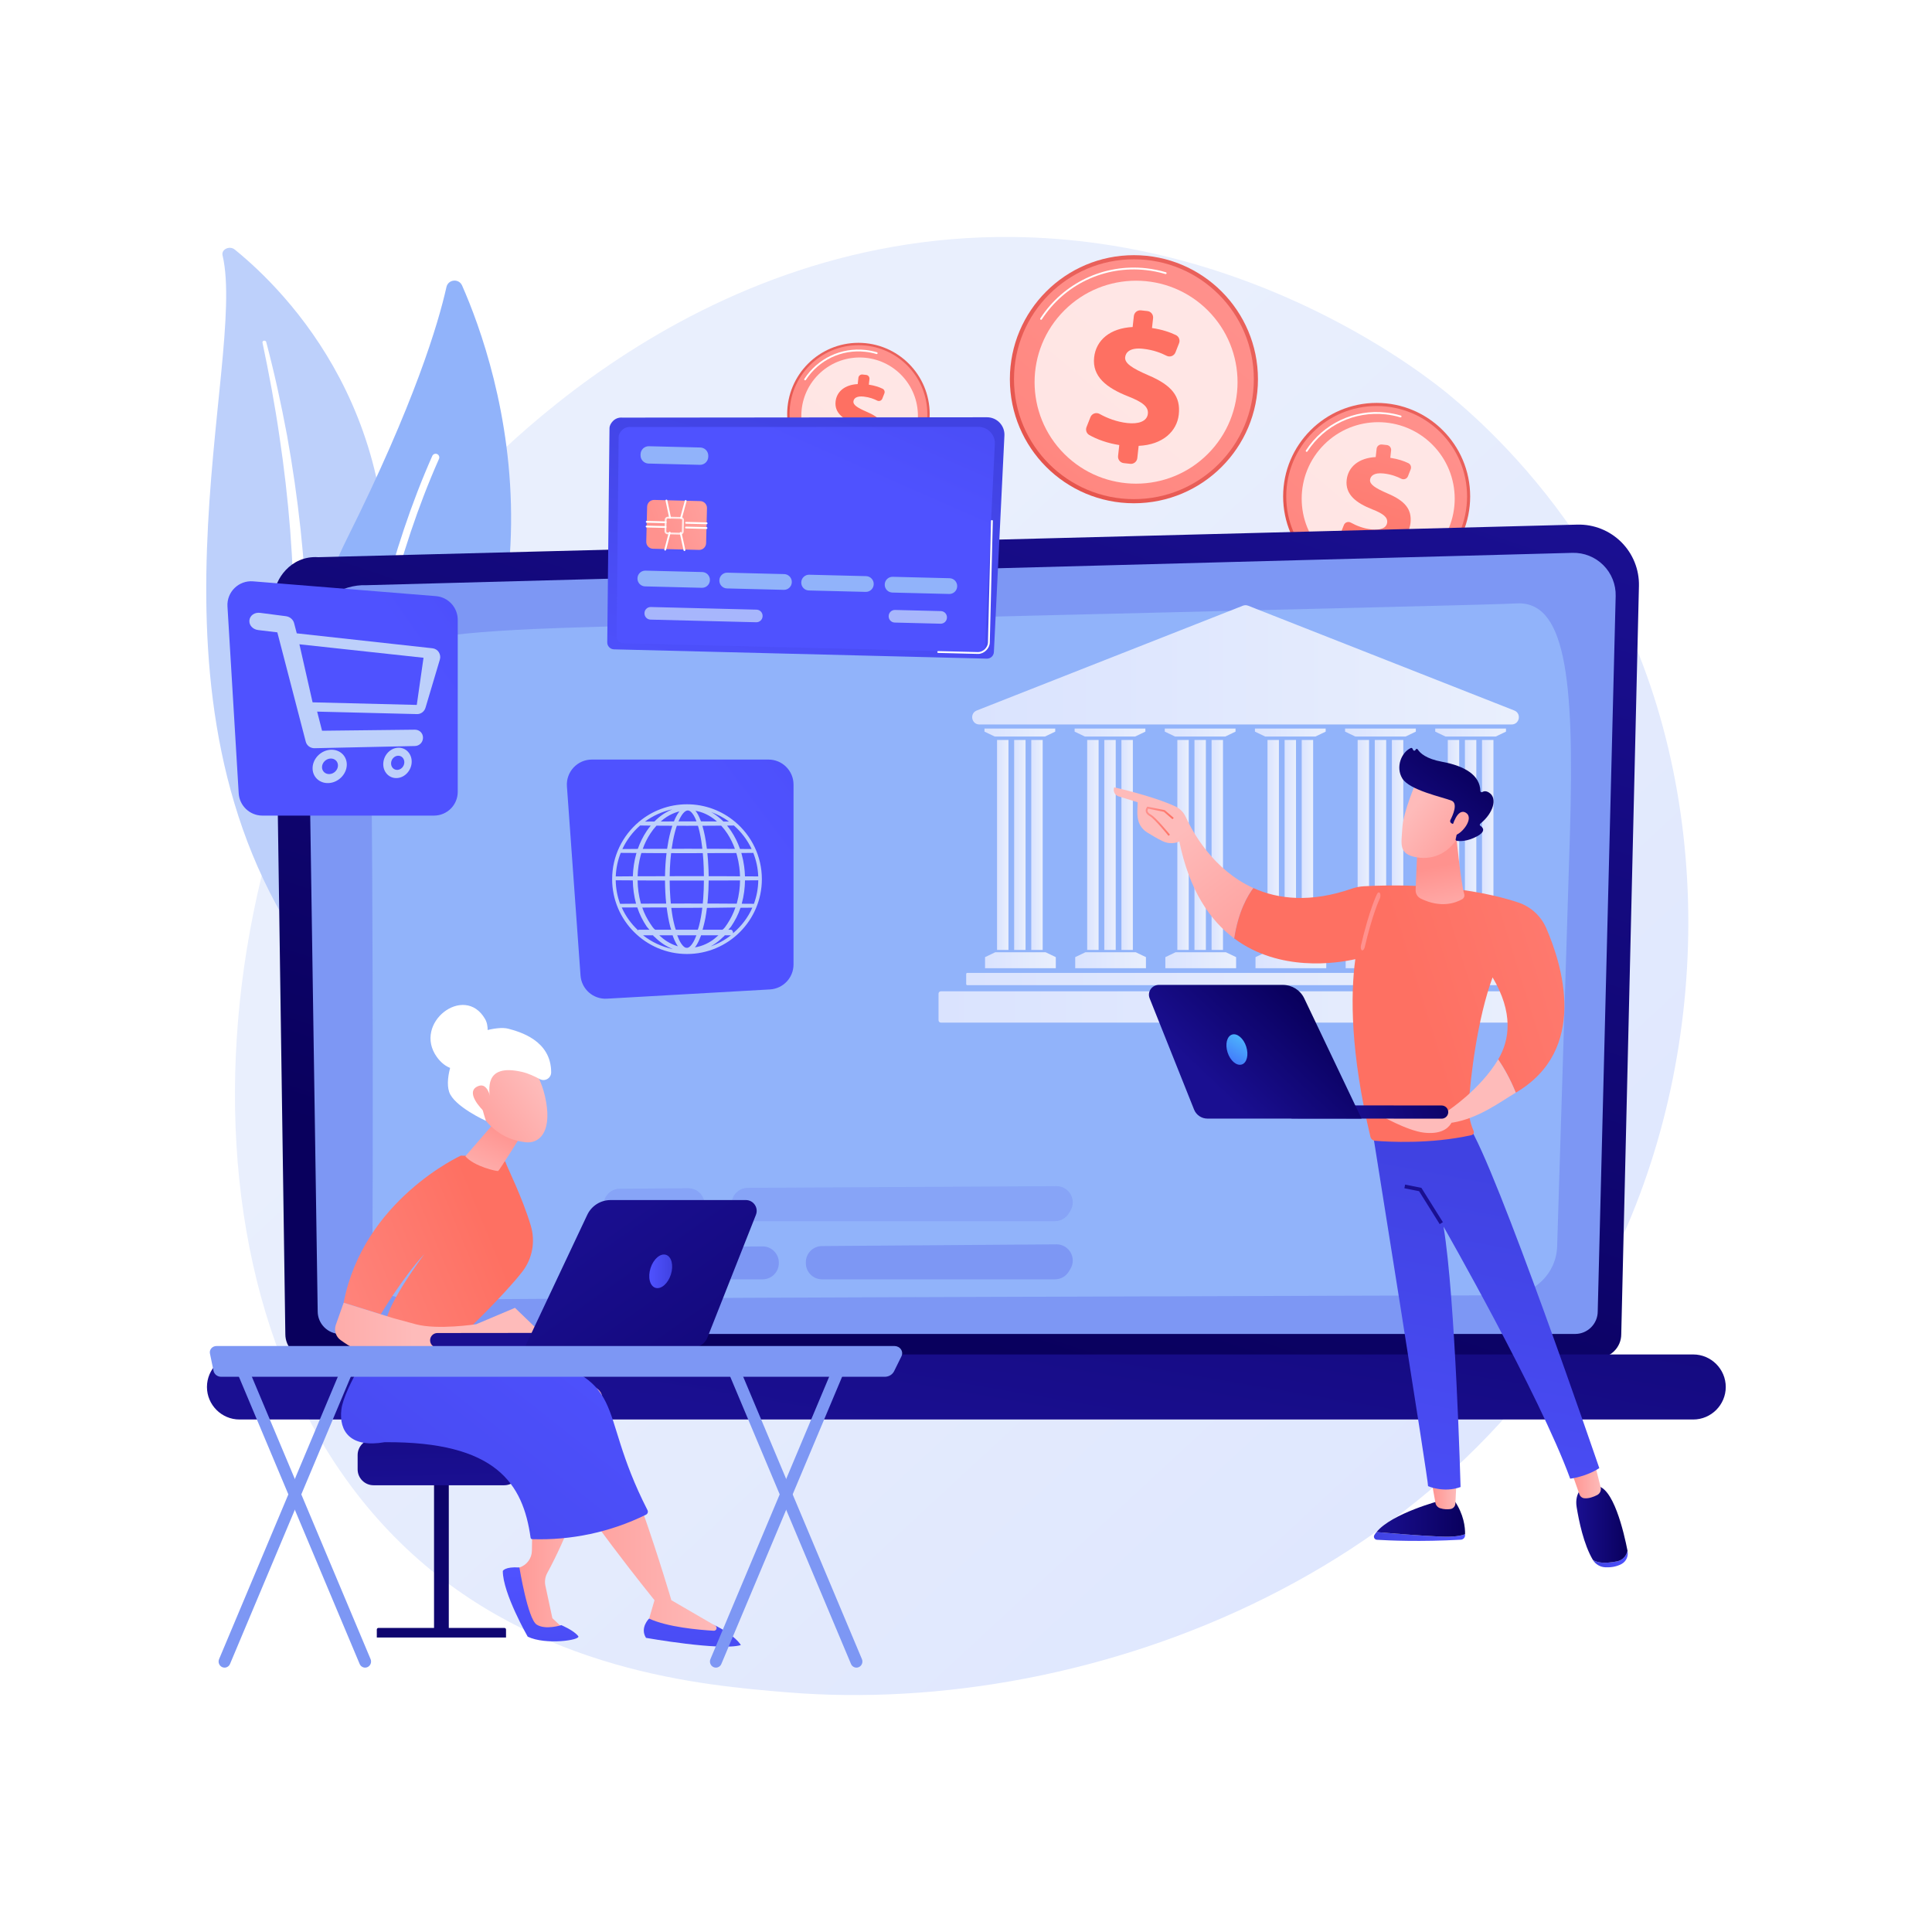 <?xml version="1.0" encoding="utf-8"?>
<!-- Generator: Adobe Illustrator 27.5.0, SVG Export Plug-In . SVG Version: 6.00 Build 0)  -->
<svg version="1.1" xmlns="http://www.w3.org/2000/svg" xmlns:xlink="http://www.w3.org/1999/xlink" x="0px" y="0px"
	 viewBox="0 0 3710 3710" style="enable-background:new 0 0 3710 3710;" xml:space="preserve">
<g id="Background">
	<g>
		<g>
			<rect style="fill:#FFFFFF;" width="3710" height="3710"/>
		</g>
	</g>
</g>
<g id="Illustration">
	<g>
		<linearGradient id="SVGID_1_" gradientUnits="userSpaceOnUse" x1="3411.784" y1="3619.038" x2="1354.196" y2="1398.149">
			<stop  offset="0" style="stop-color:#DAE3FE"/>
			<stop  offset="1" style="stop-color:#E9EFFD"/>
		</linearGradient>
		<path style="fill:url(#SVGID_1_);" d="M3125.046,2353.436c-282.728,660.843-1029.038,944.69-1613.783,896.294
			c-159.659-13.214-480.897-39.802-731.723-276.999c-481.693-455.522-407.507-1407.69,53.611-1968.273
			c59.382-72.191,470.419-555.867,1110.943-549.393c468.957,4.74,798.113,269.648,838.137,302.65
			c50.561,41.691,162.079,140.762,262.583,297.931C3280.964,1424.939,3301.722,1940.475,3125.046,2353.436z"/>
		<g>
			<g>
				
					<linearGradient id="SVGID_00000049212848892352073150000015869370555276199568_" gradientUnits="userSpaceOnUse" x1="1361.933" y1="804.204" x2="1545.467" y2="591.174" gradientTransform="matrix(0.994 0.109 -0.109 0.994 172.77 42.315)">
					<stop  offset="0" style="stop-color:#E1473D"/>
					<stop  offset="1" style="stop-color:#E9605A"/>
				</linearGradient>
				
					<circle style="fill:url(#SVGID_00000049212848892352073150000015869370555276199568_);" cx="1648.445" cy="795.145" r="136.831"/>
				
					<linearGradient id="SVGID_00000128481629679990110550000000321278590106795656_" gradientUnits="userSpaceOnUse" x1="1649.175" y1="435.798" x2="1106.461" y2="1255.684" gradientTransform="matrix(0.994 0.109 -0.109 0.994 172.77 42.315)">
					<stop  offset="0" style="stop-color:#FF928E"/>
					<stop  offset="1" style="stop-color:#FE7062"/>
				</linearGradient>
				
					<circle style="fill:url(#SVGID_00000128481629679990110550000000321278590106795656_);" cx="1648.445" cy="795.145" r="132.282"/>
				<path style="fill:#FFFFFF;" d="M1546.036,730.345c-0.33,0-0.663-0.093-0.958-0.285c-0.814-0.529-1.044-1.619-0.515-2.432
					c25.68-39.443,70.646-60.757,117.436-55.608c7.464,0.822,14.862,2.317,21.989,4.444c0.93,0.276,1.459,1.257,1.184,2.187
					c-0.281,0.927-1.243,1.464-2.187,1.181c-6.928-2.065-14.117-3.519-21.371-4.317c-45.451-5.004-89.154,15.703-114.106,54.032
					C1547.173,730.064,1546.61,730.345,1546.036,730.345z"/>
				
					<ellipse transform="matrix(0.707 -0.707 0.707 0.707 -80.936 1401.254)" style="opacity:0.78;fill:#FFFFFF;" cx="1650.995" cy="798.325" rx="111.96" ry="111.96"/>
				<g>
					
						<linearGradient id="SVGID_00000031894416419817355890000014368133481274001545_" gradientUnits="userSpaceOnUse" x1="1324.397" y1="2161.446" x2="1363.068" y2="1896.026" gradientTransform="matrix(0.994 0.109 -0.109 0.994 172.77 42.315)">
						<stop  offset="0" style="stop-color:#FF928E"/>
						<stop  offset="1" style="stop-color:#FE7062"/>
					</linearGradient>
					<path style="fill:url(#SVGID_00000031894416419817355890000014368133481274001545_);" d="M1630.965,879.855l1.333-12.107
						c-12.566-1.895-24.723-6.249-33.162-11.107c-3.014-1.734-4.236-5.466-2.96-8.7l4.318-10.94
						c1.584-4.013,6.318-5.657,10.091-3.564c8.39,4.656,18.929,8.768,30.64,10.058c12.157,1.339,21.677-1.785,22.607-10.233
						c0.839-7.623-5.667-12.927-22.064-19.32c-23.381-9.248-39.533-21.663-37.197-42.886c2.11-19.163,17.733-32.25,42.477-33.487
						l1.333-12.109c0.429-3.896,3.935-6.707,7.831-6.278l7.114,0.783c3.896,0.429,6.707,3.935,6.278,7.831l-1.197,10.872
						c11.628,1.754,19.909,4.687,26.395,7.8c3.323,1.595,4.802,5.527,3.454,8.958l-3.977,10.119
						c-1.533,3.902-6.075,5.632-9.81,3.729c-5.953-3.033-14.467-6.446-25.882-7.703c-14.424-1.588-19.202,3.934-19.792,9.291
						c-0.726,6.593,7.428,12.079,25.544,19.914c25.902,10.985,35.803,23.336,33.603,43.323
						c-2.019,18.339-17.433,33.326-44.261,34.543l-1.492,13.55c-0.429,3.896-3.935,6.707-7.831,6.278l-7.114-0.783
						C1633.347,887.258,1630.536,883.752,1630.965,879.855z"/>
				</g>
			</g>
			<g>
				
					<linearGradient id="SVGID_00000176002043344607412190000007115767435753674161_" gradientUnits="userSpaceOnUse" x1="1741.716" y1="840.803" x2="2061.216" y2="469.955" gradientTransform="matrix(0.994 0.109 -0.109 0.994 172.77 42.315)">
					<stop  offset="0" style="stop-color:#E1473D"/>
					<stop  offset="1" style="stop-color:#E9605A"/>
				</linearGradient>
				<circle style="fill:url(#SVGID_00000176002043344607412190000007115767435753674161_);" cx="2177.44" cy="728.208" r="238.2"/>
				
					<linearGradient id="SVGID_00000134240179427401263720000010378063535892458668_" gradientUnits="userSpaceOnUse" x1="2241.755" y1="199.471" x2="1296.983" y2="1626.752" gradientTransform="matrix(0.994 0.109 -0.109 0.994 172.77 42.315)">
					<stop  offset="0" style="stop-color:#FF928E"/>
					<stop  offset="1" style="stop-color:#FE7062"/>
				</linearGradient>
				
					<circle style="fill:url(#SVGID_00000134240179427401263720000010378063535892458668_);" cx="2177.44" cy="728.208" r="230.279"/>
				<path style="fill:#FFFFFF;" d="M1999.162,614.1c-0.329,0-0.663-0.093-0.958-0.285c-0.814-0.529-1.044-1.619-0.515-2.432
					c44.442-68.255,122.301-105.13,203.206-96.22c12.912,1.423,25.717,4.01,38.052,7.69c0.93,0.276,1.459,1.257,1.184,2.187
					c-0.278,0.927-1.253,1.466-2.187,1.181c-12.136-3.62-24.732-6.164-37.435-7.563c-79.58-8.756-156.165,27.503-199.876,94.644
					C2000.298,613.819,1999.735,614.1,1999.162,614.1z"/>
				
					<ellipse transform="matrix(0.707 -0.707 0.707 0.707 120.222 1757.73)" style="opacity:0.78;fill:#FFFFFF;" cx="2181.878" cy="733.744" rx="194.903" ry="194.903"/>
				<g>
					
						<linearGradient id="SVGID_00000034801940112003350700000000842082910862786449_" gradientUnits="userSpaceOnUse" x1="1545.203" y1="1900.009" x2="1706.918" y2="1464.083" gradientTransform="matrix(0.994 0.109 -0.109 0.994 172.77 42.315)">
						<stop  offset="0" style="stop-color:#FF928E"/>
						<stop  offset="1" style="stop-color:#FE7062"/>
					</linearGradient>
					<path style="fill:url(#SVGID_00000034801940112003350700000000842082910862786449_);" d="M2147.01,875.674l2.32-21.077
						c-21.875-3.299-43.037-10.877-57.729-19.334c-5.246-3.019-7.375-9.515-5.152-15.145l7.516-19.043
						c2.757-6.986,11-9.849,17.567-6.204c14.605,8.105,32.952,15.264,53.338,17.509c21.163,2.33,37.736-3.107,39.355-17.814
						c1.461-13.271-9.865-22.504-38.41-33.633c-40.703-16.099-68.82-37.711-64.753-74.656c3.673-33.36,30.869-56.142,73.945-58.296
						l2.321-21.079c0.747-6.783,6.851-11.676,13.633-10.929l12.384,1.363c6.783,0.747,11.676,6.85,10.929,13.633l-2.084,18.925
						c20.242,3.053,34.659,8.158,45.949,13.579c5.785,2.777,8.359,9.621,6.013,15.593l-6.924,17.615
						c-2.669,6.793-10.574,9.804-17.078,6.491c-10.363-5.28-25.184-11.221-45.056-13.409c-25.11-2.765-33.427,6.847-34.454,16.174
						c-1.264,11.478,12.932,21.027,44.467,34.666c45.091,19.123,62.328,40.625,58.497,75.419
						c-3.515,31.924-30.348,58.013-77.051,60.133l-2.597,23.588c-0.747,6.783-6.85,11.676-13.633,10.929l-12.385-1.363
						C2151.156,888.56,2146.263,882.457,2147.01,875.674z"/>
				</g>
			</g>
			<g>
				
					<linearGradient id="SVGID_00000110433617290830333390000017989008795374437275_" gradientUnits="userSpaceOnUse" x1="2309.882" y1="920.425" x2="2550.763" y2="640.831" gradientTransform="matrix(0.994 0.109 -0.109 0.994 172.77 42.315)">
					<stop  offset="0" style="stop-color:#E1473D"/>
					<stop  offset="1" style="stop-color:#E9605A"/>
				</linearGradient>
				
					<circle style="fill:url(#SVGID_00000110433617290830333390000017989008795374437275_);" cx="2643.575" cy="953.274" r="179.586"/>
				
					<linearGradient id="SVGID_00000039107656966035743360000007742365190153055643_" gradientUnits="userSpaceOnUse" x1="2686.876" y1="436.906" x2="1974.584" y2="1512.977" gradientTransform="matrix(0.994 0.109 -0.109 0.994 172.77 42.315)">
					<stop  offset="0" style="stop-color:#FF928E"/>
					<stop  offset="1" style="stop-color:#FE7062"/>
				</linearGradient>
				
					<circle style="fill:url(#SVGID_00000039107656966035743360000007742365190153055643_);" cx="2643.575" cy="953.274" r="173.615"/>
				<path style="fill:#FFFFFF;" d="M2509.167,867.678c-0.33,0-0.663-0.093-0.958-0.285c-0.814-0.529-1.044-1.619-0.515-2.432
					c33.593-51.598,92.491-79.47,153.611-72.737c9.757,1.075,19.435,3.03,28.766,5.812c0.93,0.276,1.459,1.256,1.184,2.187
					c-0.281,0.929-1.263,1.459-2.187,1.181c-9.129-2.722-18.601-4.635-28.148-5.685c-59.829-6.581-117.419,20.679-150.281,71.161
					C2510.304,867.397,2509.741,867.678,2509.167,867.678z"/>
				
					<ellipse transform="matrix(0.707 -0.707 0.707 0.707 98.247 2152.086)" style="opacity:0.78;fill:#FFFFFF;" cx="2646.922" cy="957.448" rx="146.943" ry="146.943"/>
				<g>
					
						<linearGradient id="SVGID_00000093880269513250500000000016432903528061018525_" gradientUnits="userSpaceOnUse" x1="2732.962" y1="663.043" x2="2588.826" y2="1167.518">
						<stop  offset="0" style="stop-color:#FF928E"/>
						<stop  offset="1" style="stop-color:#FE7062"/>
					</linearGradient>
					<path style="fill:url(#SVGID_00000093880269513250500000000016432903528061018525_);" d="M2620.633,1064.454l1.75-15.891
						c-16.492-2.487-32.447-8.2-43.524-14.576c-3.955-2.277-5.56-7.174-3.885-11.419l5.667-14.357
						c2.079-5.267,8.293-7.425,13.244-4.678c11.012,6.11,24.844,11.509,40.214,13.201c15.955,1.757,28.45-2.343,29.671-13.431
						c1.101-10.005-7.438-16.967-28.959-25.357c-30.687-12.138-51.886-28.431-48.819-56.286
						c2.769-25.151,23.273-42.327,55.75-43.951l1.75-15.893c0.563-5.114,5.164-8.803,10.278-8.24l9.336,1.028
						c5.114,0.563,8.803,5.165,8.24,10.279l-1.571,14.268c15.261,2.301,26.13,6.151,34.643,10.238
						c4.361,2.093,6.302,7.254,4.533,11.756l-5.219,13.281c-2.013,5.121-7.973,7.391-12.876,4.893
						c-7.814-3.981-18.987-8.46-33.97-10.109c-18.931-2.084-25.202,5.162-25.976,12.194c-0.953,8.654,9.75,15.853,33.526,26.136
						c33.995,14.417,46.99,30.628,44.102,56.86c-2.65,24.069-22.88,43.739-58.091,45.337l-1.958,17.784
						c-0.563,5.113-5.165,8.802-10.278,8.24l-9.337-1.028C2623.76,1074.169,2620.07,1069.567,2620.633,1064.454z"/>
				</g>
			</g>
		</g>
		<g>
			<path style="fill:#BDD0FB;" d="M427.372,490.33c-2.705-11.517,13.495-19.172,23.415-11.127
				c100.737,81.687,342.776,326.303,282.456,753.788c-75.682,536.343,53.705,732.051,214.76,851.428
				c0,0-221.182-56.139-360.339-254.726C246.001,1342.116,475.476,695.099,427.372,490.33z"/>
			<path style="fill:#FFFFFF;" d="M504.034,657.851c12.602,59.708,23.834,119.599,32.514,179.76
				c9.044,60.11,15.974,120.43,20.717,180.849c4.474,60.43,7.634,120.923,7.814,181.442c0.495,60.516-2.021,120.981-4.793,181.683
				c-2.378,60.68-5.173,121.797-0.731,183.347c4.368,61.424,17.298,123.386,42.955,181.47c6.414,14.476,13.158,28.907,20.82,42.852
				c7.366,14.073,15.455,27.869,23.827,41.533c16.906,27.263,35.936,53.604,57.143,78.606
				c42.567,49.918,93.906,94.199,150.462,131.676c5.953,3.944,14.481,2.975,19.049-2.165c4.485-5.047,3.484-12.239-2.19-16.232
				l-0.04-0.028c-13.457-9.451-26.772-19.024-39.547-29.077c-6.482-4.939-12.696-10.116-19.021-15.189
				c-6.094-5.274-12.428-10.346-18.327-15.777c-24.015-21.375-46.263-44.18-66.448-68.292
				c-40.6-48.001-73.102-101.49-97.726-156.941c-11.953-27.854-21.509-56.421-28.485-85.523
				c-6.951-29.11-11.324-58.726-13.742-88.58c-4.843-59.742-2.655-120.254-0.782-180.944c1.782-60.706,3.089-121.721,1.488-182.686
				c-0.706-30.481-2.046-60.947-4.017-91.377c-0.884-15.219-2.109-30.421-3.302-45.622c-1.362-15.192-2.822-30.375-4.424-45.544
				c-6.539-60.671-15.219-121.139-26.099-181.287c-11.214-60.102-24.271-119.927-39.975-179.217
				c-0.449-1.695-2.403-2.754-4.366-2.366C504.901,654.595,503.69,656.207,504.034,657.851z"/>
		</g>
		<g>
			<g>
				<path style="fill:#91B3FA;" d="M688.572,1704.912c-12.352,13.105-34.073,9.337-41.503-7.068
					c-40.999-90.513-133.775-356.906,19.449-663.807C795.909,774.875,841.441,622.05,857.304,551.241
					c3.355-14.973,23.874-16.961,30.068-2.923C955.706,703.206,1136.138,1230.049,688.572,1704.912z"/>
				<path style="fill:#FFFFFF;" d="M666.137,1695.361c-0.439,0.079-0.891,0.116-1.355,0.108c-3.882-0.059-6.982-3.255-6.922-7.137
					c0.068-4.401,8.633-444.352,172.264-812.828c1.576-3.545,5.729-5.146,9.281-3.573c3.549,1.577,5.148,5.731,3.573,9.281
					c-162.441,365.794-170.99,802.963-171.058,807.335C671.868,1691.968,669.383,1694.78,666.137,1695.361z"/>
			</g>
		</g>
		<g>
			<g>
				
					<linearGradient id="SVGID_00000070111554489997033250000008799027833488295869_" gradientUnits="userSpaceOnUse" x1="1604.649" y1="2498.552" x2="2188.914" y2="745.753">
					<stop  offset="0" style="stop-color:#09005D"/>
					<stop  offset="1" style="stop-color:#1A0F91"/>
				</linearGradient>
				<path style="fill:url(#SVGID_00000070111554489997033250000008799027833488295869_);" d="M3113.268,2562.138
					c0,25.136-20.586,45.703-45.747,45.703H593.692c-25.161,0-45.747-20.567-45.747-45.703L527.36,1140.498
					c0-25.137,29.615-74.21,83.891-70.522l2417.698-62.558c31.569-0.817,62.093,11.334,84.449,33.618
					c22.356,22.283,34.588,52.75,33.843,84.29L3113.268,2562.138z"/>
				<path style="fill:#7D97F4;" d="M3068.103,2518.292c0,23.804-19.476,43.28-43.28,43.28H653.35
					c-23.804,0-43.28-19.476-43.28-43.28l-19.425-1290.578c2.288-77.664,70.377-105.577,111.652-103.928l2317.212-62.167
					c22.179-0.595,43.63,7.944,59.332,23.619c15.702,15.675,24.279,37.111,23.722,59.291L3068.103,2518.292z"/>
				<path style="fill:#91B3FA;" d="M714.548,2446.697c2.483-106.667,1.558-1051.238-4.562-1132.815
					c-6.12-81.577,120.931-96.879,315.993-106.059c195.062-9.181,1840.88-45.527,1883.256-48.964
					c95.253-7.723,114.969,134.649,105.439,443.731c-7.159,232.209-19.026,614.734-24.485,790.648
					c-1.626,52.38-44.438,93.939-96.842,94.083c-396.052,1.088-1913.998,5.439-2015.049,8.448
					C762.01,2499.231,713.564,2488.993,714.548,2446.697z"/>
			</g>
			
				<linearGradient id="SVGID_00000174586958883763307590000016647496936006822834_" gradientUnits="userSpaceOnUse" x1="2059.178" y1="1467.863" x2="1834.186" y2="2789.692">
				<stop  offset="0" style="stop-color:#09005D"/>
				<stop  offset="1" style="stop-color:#1A0F91"/>
			</linearGradient>
			<path style="fill:url(#SVGID_00000174586958883763307590000016647496936006822834_);" d="M3251.5,2725.855H459.865
				c-34.35,0-62.455-28.105-62.455-62.455l0,0c0-34.35,28.105-62.455,62.455-62.455H3251.5c34.35,0,62.455,28.105,62.455,62.455l0,0
				C3313.955,2697.75,3285.85,2725.855,3251.5,2725.855z"/>
		</g>
		<g>
			
				<linearGradient id="SVGID_00000181766590165043705110000005343018259845084810_" gradientUnits="userSpaceOnUse" x1="1866.872" y1="1276.689" x2="2916.644" y2="1276.689">
				<stop  offset="0" style="stop-color:#DAE3FE"/>
				<stop  offset="1" style="stop-color:#E9EFFD"/>
			</linearGradient>
			<path style="fill:url(#SVGID_00000181766590165043705110000005343018259845084810_);" d="M2902.715,1391.194H1880.801
				c-15.361,0-19.391-21.231-5.097-26.859l510.957-201.182c3.276-1.29,6.919-1.29,10.194,0l510.957,201.182
				C2922.106,1369.962,2918.077,1391.194,2902.715,1391.194z"/>
			<g>
				<g>
					<g>
						
							<linearGradient id="SVGID_00000089532289846775492340000001605100081903619738_" gradientUnits="userSpaceOnUse" x1="1914.593" y1="1622.553" x2="1936.506" y2="1622.553">
							<stop  offset="0" style="stop-color:#DAE3FE"/>
							<stop  offset="1" style="stop-color:#E9EFFD"/>
						</linearGradient>
						
							<rect x="1914.593" y="1420.95" style="fill:url(#SVGID_00000089532289846775492340000001605100081903619738_);" width="21.914" height="403.207"/>
						
							<linearGradient id="SVGID_00000079487407954857304660000016556961043480628098_" gradientUnits="userSpaceOnUse" x1="1947.463" y1="1622.553" x2="1969.376" y2="1622.553">
							<stop  offset="0" style="stop-color:#DAE3FE"/>
							<stop  offset="1" style="stop-color:#E9EFFD"/>
						</linearGradient>
						
							<rect x="1947.463" y="1420.95" style="fill:url(#SVGID_00000079487407954857304660000016556961043480628098_);" width="21.913" height="403.207"/>
						
							<linearGradient id="SVGID_00000178891414865115066790000017304674985334227592_" gradientUnits="userSpaceOnUse" x1="1980.333" y1="1622.553" x2="2002.247" y2="1622.553">
							<stop  offset="0" style="stop-color:#DAE3FE"/>
							<stop  offset="1" style="stop-color:#E9EFFD"/>
						</linearGradient>
						
							<rect x="1980.333" y="1420.95" style="fill:url(#SVGID_00000178891414865115066790000017304674985334227592_);" width="21.913" height="403.207"/>
					</g>
					
						<linearGradient id="SVGID_00000003086064009682501440000018192716178616101799_" gradientUnits="userSpaceOnUse" x1="1890.488" y1="1406.706" x2="2026.351" y2="1406.706">
						<stop  offset="0" style="stop-color:#DAE3FE"/>
						<stop  offset="1" style="stop-color:#E9EFFD"/>
					</linearGradient>
					<polygon style="fill:url(#SVGID_00000003086064009682501440000018192716178616101799_);" points="2026.351,1399.036 
						1890.488,1399.036 1890.488,1404.936 1910.21,1414.375 2006.629,1414.375 2026.351,1404.936 					"/>
					
						<linearGradient id="SVGID_00000132781273230565703050000006309389741988604822_" gradientUnits="userSpaceOnUse" x1="1891.584" y1="1843.879" x2="2027.447" y2="1843.879">
						<stop  offset="0" style="stop-color:#DAE3FE"/>
						<stop  offset="1" style="stop-color:#E9EFFD"/>
					</linearGradient>
					<polygon style="fill:url(#SVGID_00000132781273230565703050000006309389741988604822_);" points="2027.447,1859.218 
						1891.584,1859.218 1891.584,1837.979 1911.306,1828.54 2007.725,1828.54 2027.447,1837.979 					"/>
				</g>
				<g>
					<g>
						
							<linearGradient id="SVGID_00000147925755196142991270000014024705382938655677_" gradientUnits="userSpaceOnUse" x1="2087.709" y1="1622.553" x2="2109.623" y2="1622.553">
							<stop  offset="0" style="stop-color:#DAE3FE"/>
							<stop  offset="1" style="stop-color:#E9EFFD"/>
						</linearGradient>
						
							<rect x="2087.709" y="1420.95" style="fill:url(#SVGID_00000147925755196142991270000014024705382938655677_);" width="21.913" height="403.207"/>
						
							<linearGradient id="SVGID_00000165916025212452301040000003929787960480062616_" gradientUnits="userSpaceOnUse" x1="2120.579" y1="1622.553" x2="2142.493" y2="1622.553">
							<stop  offset="0" style="stop-color:#DAE3FE"/>
							<stop  offset="1" style="stop-color:#E9EFFD"/>
						</linearGradient>
						
							<rect x="2120.579" y="1420.95" style="fill:url(#SVGID_00000165916025212452301040000003929787960480062616_);" width="21.913" height="403.207"/>
						
							<linearGradient id="SVGID_00000072252492714855830320000011538857134922785677_" gradientUnits="userSpaceOnUse" x1="2153.45" y1="1622.553" x2="2175.363" y2="1622.553">
							<stop  offset="0" style="stop-color:#DAE3FE"/>
							<stop  offset="1" style="stop-color:#E9EFFD"/>
						</linearGradient>
						
							<rect x="2153.45" y="1420.95" style="fill:url(#SVGID_00000072252492714855830320000011538857134922785677_);" width="21.913" height="403.207"/>
					</g>
					
						<linearGradient id="SVGID_00000107566071499470887760000008414966830978647483_" gradientUnits="userSpaceOnUse" x1="2063.604" y1="1406.706" x2="2199.468" y2="1406.706">
						<stop  offset="0" style="stop-color:#DAE3FE"/>
						<stop  offset="1" style="stop-color:#E9EFFD"/>
					</linearGradient>
					<polygon style="fill:url(#SVGID_00000107566071499470887760000008414966830978647483_);" points="2199.468,1399.036 
						2063.604,1399.036 2063.604,1404.936 2083.326,1414.375 2179.745,1414.375 2199.468,1404.936 					"/>
					
						<linearGradient id="SVGID_00000057150425718397368340000016683988161670648971_" gradientUnits="userSpaceOnUse" x1="2064.7" y1="1843.879" x2="2200.563" y2="1843.879">
						<stop  offset="0" style="stop-color:#DAE3FE"/>
						<stop  offset="1" style="stop-color:#E9EFFD"/>
					</linearGradient>
					<polygon style="fill:url(#SVGID_00000057150425718397368340000016683988161670648971_);" points="2200.563,1859.218 
						2064.7,1859.218 2064.7,1837.979 2084.422,1828.54 2180.841,1828.54 2200.563,1837.979 					"/>
				</g>
				<g>
					<g>
						
							<linearGradient id="SVGID_00000149372032588595744290000016334109721820388237_" gradientUnits="userSpaceOnUse" x1="2260.825" y1="1622.553" x2="2282.739" y2="1622.553">
							<stop  offset="0" style="stop-color:#DAE3FE"/>
							<stop  offset="1" style="stop-color:#E9EFFD"/>
						</linearGradient>
						
							<rect x="2260.825" y="1420.95" style="fill:url(#SVGID_00000149372032588595744290000016334109721820388237_);" width="21.914" height="403.207"/>
						
							<linearGradient id="SVGID_00000108279177718395321480000016942294551888049312_" gradientUnits="userSpaceOnUse" x1="2293.695" y1="1622.553" x2="2315.609" y2="1622.553">
							<stop  offset="0" style="stop-color:#DAE3FE"/>
							<stop  offset="1" style="stop-color:#E9EFFD"/>
						</linearGradient>
						
							<rect x="2293.695" y="1420.95" style="fill:url(#SVGID_00000108279177718395321480000016942294551888049312_);" width="21.914" height="403.207"/>
						
							<linearGradient id="SVGID_00000005981927545121454060000010122252768419271564_" gradientUnits="userSpaceOnUse" x1="2326.565" y1="1622.553" x2="2348.479" y2="1622.553">
							<stop  offset="0" style="stop-color:#DAE3FE"/>
							<stop  offset="1" style="stop-color:#E9EFFD"/>
						</linearGradient>
						
							<rect x="2326.565" y="1420.95" style="fill:url(#SVGID_00000005981927545121454060000010122252768419271564_);" width="21.913" height="403.207"/>
					</g>
					
						<linearGradient id="SVGID_00000067220812759385011040000016635117059318426781_" gradientUnits="userSpaceOnUse" x1="2236.72" y1="1406.706" x2="2372.584" y2="1406.706">
						<stop  offset="0" style="stop-color:#DAE3FE"/>
						<stop  offset="1" style="stop-color:#E9EFFD"/>
					</linearGradient>
					<polygon style="fill:url(#SVGID_00000067220812759385011040000016635117059318426781_);" points="2372.584,1399.036 
						2236.72,1399.036 2236.72,1404.936 2256.443,1414.375 2352.862,1414.375 2372.584,1404.936 					"/>
					
						<linearGradient id="SVGID_00000096052185538015114840000011140668700951756978_" gradientUnits="userSpaceOnUse" x1="2237.816" y1="1843.879" x2="2373.68" y2="1843.879">
						<stop  offset="0" style="stop-color:#DAE3FE"/>
						<stop  offset="1" style="stop-color:#E9EFFD"/>
					</linearGradient>
					<polygon style="fill:url(#SVGID_00000096052185538015114840000011140668700951756978_);" points="2373.68,1859.218 
						2237.816,1859.218 2237.816,1837.979 2257.538,1828.54 2353.958,1828.54 2373.68,1837.979 					"/>
				</g>
				<g>
					<g>
						
							<linearGradient id="SVGID_00000049217025744667034250000017438725534145868174_" gradientUnits="userSpaceOnUse" x1="2433.941" y1="1622.553" x2="2455.855" y2="1622.553">
							<stop  offset="0" style="stop-color:#DAE3FE"/>
							<stop  offset="1" style="stop-color:#E9EFFD"/>
						</linearGradient>
						
							<rect x="2433.941" y="1420.95" style="fill:url(#SVGID_00000049217025744667034250000017438725534145868174_);" width="21.913" height="403.207"/>
						
							<linearGradient id="SVGID_00000083798104626048284710000009973044015263124922_" gradientUnits="userSpaceOnUse" x1="2466.811" y1="1622.553" x2="2488.725" y2="1622.553">
							<stop  offset="0" style="stop-color:#DAE3FE"/>
							<stop  offset="1" style="stop-color:#E9EFFD"/>
						</linearGradient>
						
							<rect x="2466.812" y="1420.95" style="fill:url(#SVGID_00000083798104626048284710000009973044015263124922_);" width="21.913" height="403.207"/>
						
							<linearGradient id="SVGID_00000049195076093172932610000014806869147492824714_" gradientUnits="userSpaceOnUse" x1="2499.682" y1="1622.553" x2="2521.595" y2="1622.553">
							<stop  offset="0" style="stop-color:#DAE3FE"/>
							<stop  offset="1" style="stop-color:#E9EFFD"/>
						</linearGradient>
						
							<rect x="2499.682" y="1420.95" style="fill:url(#SVGID_00000049195076093172932610000014806869147492824714_);" width="21.913" height="403.207"/>
					</g>
					
						<linearGradient id="SVGID_00000008869629704587351630000011239640658564187540_" gradientUnits="userSpaceOnUse" x1="2409.836" y1="1406.706" x2="2545.7" y2="1406.706">
						<stop  offset="0" style="stop-color:#DAE3FE"/>
						<stop  offset="1" style="stop-color:#E9EFFD"/>
					</linearGradient>
					<polygon style="fill:url(#SVGID_00000008869629704587351630000011239640658564187540_);" points="2545.7,1399.036 
						2409.836,1399.036 2409.836,1404.936 2429.559,1414.375 2525.978,1414.375 2545.7,1404.936 					"/>
					
						<linearGradient id="SVGID_00000102530494330679659320000014681374028544695178_" gradientUnits="userSpaceOnUse" x1="2410.932" y1="1843.879" x2="2546.796" y2="1843.879">
						<stop  offset="0" style="stop-color:#DAE3FE"/>
						<stop  offset="1" style="stop-color:#E9EFFD"/>
					</linearGradient>
					<polygon style="fill:url(#SVGID_00000102530494330679659320000014681374028544695178_);" points="2546.796,1859.218 
						2410.932,1859.218 2410.932,1837.979 2430.654,1828.54 2527.073,1828.54 2546.796,1837.979 					"/>
				</g>
				<g>
					<g>
						
							<linearGradient id="SVGID_00000179606664294987323520000017120845148289237129_" gradientUnits="userSpaceOnUse" x1="2607.058" y1="1622.553" x2="2628.971" y2="1622.553">
							<stop  offset="0" style="stop-color:#DAE3FE"/>
							<stop  offset="1" style="stop-color:#E9EFFD"/>
						</linearGradient>
						
							<rect x="2607.058" y="1420.95" style="fill:url(#SVGID_00000179606664294987323520000017120845148289237129_);" width="21.913" height="403.207"/>
						
							<linearGradient id="SVGID_00000152984243072693039230000012345277586698722705_" gradientUnits="userSpaceOnUse" x1="2639.927" y1="1622.553" x2="2661.841" y2="1622.553">
							<stop  offset="0" style="stop-color:#DAE3FE"/>
							<stop  offset="1" style="stop-color:#E9EFFD"/>
						</linearGradient>
						
							<rect x="2639.927" y="1420.95" style="fill:url(#SVGID_00000152984243072693039230000012345277586698722705_);" width="21.914" height="403.207"/>
						
							<linearGradient id="SVGID_00000080190988280830854050000000187997005695448213_" gradientUnits="userSpaceOnUse" x1="2672.798" y1="1622.553" x2="2694.711" y2="1622.553">
							<stop  offset="0" style="stop-color:#DAE3FE"/>
							<stop  offset="1" style="stop-color:#E9EFFD"/>
						</linearGradient>
						
							<rect x="2672.798" y="1420.95" style="fill:url(#SVGID_00000080190988280830854050000000187997005695448213_);" width="21.913" height="403.207"/>
					</g>
					
						<linearGradient id="SVGID_00000016058732650952682020000003169320468062903723_" gradientUnits="userSpaceOnUse" x1="2582.953" y1="1406.706" x2="2718.816" y2="1406.706">
						<stop  offset="0" style="stop-color:#DAE3FE"/>
						<stop  offset="1" style="stop-color:#E9EFFD"/>
					</linearGradient>
					<polygon style="fill:url(#SVGID_00000016058732650952682020000003169320468062903723_);" points="2718.816,1399.036 
						2582.953,1399.036 2582.953,1404.936 2602.675,1414.375 2699.094,1414.375 2718.816,1404.936 					"/>
					
						<linearGradient id="SVGID_00000020398418500027779470000016531459144809936022_" gradientUnits="userSpaceOnUse" x1="2584.049" y1="1843.879" x2="2719.912" y2="1843.879">
						<stop  offset="0" style="stop-color:#DAE3FE"/>
						<stop  offset="1" style="stop-color:#E9EFFD"/>
					</linearGradient>
					<polygon style="fill:url(#SVGID_00000020398418500027779470000016531459144809936022_);" points="2719.912,1859.218 
						2584.049,1859.218 2584.049,1837.979 2603.771,1828.54 2700.19,1828.54 2719.912,1837.979 					"/>
				</g>
				<g>
					<g>
						
							<linearGradient id="SVGID_00000140003558291671049330000004694329713727169726_" gradientUnits="userSpaceOnUse" x1="2780.174" y1="1622.553" x2="2802.087" y2="1622.553">
							<stop  offset="0" style="stop-color:#DAE3FE"/>
							<stop  offset="1" style="stop-color:#E9EFFD"/>
						</linearGradient>
						
							<rect x="2780.174" y="1420.95" style="fill:url(#SVGID_00000140003558291671049330000004694329713727169726_);" width="21.913" height="403.207"/>
						
							<linearGradient id="SVGID_00000163070308700536918160000001105162357277375626_" gradientUnits="userSpaceOnUse" x1="2813.044" y1="1622.553" x2="2834.957" y2="1622.553">
							<stop  offset="0" style="stop-color:#DAE3FE"/>
							<stop  offset="1" style="stop-color:#E9EFFD"/>
						</linearGradient>
						
							<rect x="2813.044" y="1420.95" style="fill:url(#SVGID_00000163070308700536918160000001105162357277375626_);" width="21.913" height="403.207"/>
						
							<linearGradient id="SVGID_00000134937641748728137670000011111190923480416701_" gradientUnits="userSpaceOnUse" x1="2845.914" y1="1622.553" x2="2867.827" y2="1622.553">
							<stop  offset="0" style="stop-color:#DAE3FE"/>
							<stop  offset="1" style="stop-color:#E9EFFD"/>
						</linearGradient>
						
							<rect x="2845.914" y="1420.95" style="fill:url(#SVGID_00000134937641748728137670000011111190923480416701_);" width="21.913" height="403.207"/>
					</g>
					
						<linearGradient id="SVGID_00000121968888002529156710000004398807833750995363_" gradientUnits="userSpaceOnUse" x1="2756.069" y1="1406.706" x2="2891.932" y2="1406.706">
						<stop  offset="0" style="stop-color:#DAE3FE"/>
						<stop  offset="1" style="stop-color:#E9EFFD"/>
					</linearGradient>
					<polygon style="fill:url(#SVGID_00000121968888002529156710000004398807833750995363_);" points="2891.932,1399.036 
						2756.069,1399.036 2756.069,1404.936 2775.791,1414.375 2872.21,1414.375 2891.932,1404.936 					"/>
					
						<linearGradient id="SVGID_00000105388403006711988320000012350683981930531242_" gradientUnits="userSpaceOnUse" x1="2757.165" y1="1843.879" x2="2893.028" y2="1843.879">
						<stop  offset="0" style="stop-color:#DAE3FE"/>
						<stop  offset="1" style="stop-color:#E9EFFD"/>
					</linearGradient>
					<polygon style="fill:url(#SVGID_00000105388403006711988320000012350683981930531242_);" points="2893.028,1859.218 
						2757.165,1859.218 2757.165,1837.979 2776.887,1828.54 2873.306,1828.54 2893.028,1837.979 					"/>
				</g>
			</g>
			
				<linearGradient id="SVGID_00000039106280292905713870000000421270650861141906_" gradientUnits="userSpaceOnUse" x1="1855.36" y1="1880.046" x2="2935.018" y2="1880.046">
				<stop  offset="0" style="stop-color:#DAE3FE"/>
				<stop  offset="1" style="stop-color:#E9EFFD"/>
			</linearGradient>
			<path style="fill:url(#SVGID_00000039106280292905713870000000421270650861141906_);" d="M2932.926,1891.81H1857.452
				c-1.155,0-2.092-0.937-2.092-2.092v-19.344c0-1.156,0.937-2.092,2.092-2.092h1075.474c1.156,0,2.092,0.937,2.092,2.092v19.344
				C2935.018,1890.873,2934.082,1891.81,2932.926,1891.81z"/>
			
				<linearGradient id="SVGID_00000111182015342156269870000006080668030058016134_" gradientUnits="userSpaceOnUse" x1="1802.259" y1="1933.637" x2="2981.257" y2="1933.637">
				<stop  offset="0" style="stop-color:#DAE3FE"/>
				<stop  offset="1" style="stop-color:#E9EFFD"/>
			</linearGradient>
			<path style="fill:url(#SVGID_00000111182015342156269870000006080668030058016134_);" d="M2976.757,1963.7H1806.76
				c-2.485,0-4.5-2.015-4.5-4.5v-51.126c0-2.485,2.015-4.5,4.5-4.5h1169.997c2.485,0,4.5,2.015,4.5,4.5v51.126
				C2981.257,1961.685,2979.242,1963.7,2976.757,1963.7z"/>
		</g>
		<g>
			<g style="opacity:0.54;">
				<path style="fill:#7D97F4;" d="M1435.793,2281.078l592.874-3.303c24.271-0.135,39.347,26.33,26.854,47.139l-2.977,4.958
					c-5.625,9.369-15.752,15.102-26.681,15.102h-589.897c-17.187,0-31.12-13.933-31.12-31.121v-1.656
					C1404.846,2295.078,1418.674,2281.174,1435.793,2281.078z"/>
				<path style="fill:#7D97F4;" d="M1352.975,2312.889v0.965c0,17.187-13.933,31.121-31.12,31.121h-131.611
					c-14.094,0-26.428-9.472-30.066-23.088l0,0c-5.255-19.668,9.479-39.003,29.838-39.152l131.611-0.964
					C1338.902,2281.643,1352.975,2295.613,1352.975,2312.889z"/>
			</g>
			<g>
				<path style="fill:#7D97F4;" d="M1578.408,2392.79l450.259-3.302c24.271-0.135,39.347,26.33,26.854,47.138l-2.977,4.958
					c-5.625,9.369-15.752,15.101-26.681,15.101h-447.282c-17.187,0-31.12-13.933-31.12-31.12v-1.656
					C1547.462,2406.79,1561.289,2392.885,1578.408,2392.79z"/>
				<path style="fill:#7D97F4;" d="M1495.59,2424.6v0.965c0,17.187-13.933,31.12-31.12,31.12h-131.612
					c-14.093,0-26.427-9.471-30.065-23.087l0,0c-5.255-19.669,9.479-39.003,29.838-39.152l131.612-0.964
					C1481.518,2393.354,1495.59,2407.324,1495.59,2424.6z"/>
			</g>
		</g>
		<g>
			
				<linearGradient id="SVGID_00000017477258565971717610000007408047893806335623_" gradientUnits="userSpaceOnUse" x1="1448.634" y1="1391.075" x2="1603.316" y2="788.164">
				<stop  offset="0" style="stop-color:#4F52FF"/>
				<stop  offset="1" style="stop-color:#4042E2"/>
			</linearGradient>
			<path style="fill:url(#SVGID_00000017477258565971717610000007408047893806335623_);" d="M1928.779,836.281l-17.49,359.876
				l-2.712,55.722c-0.181,7.278-6.298,13.087-13.577,12.905l-715.975-17.858c-7.279-0.182-13.098-6.288-12.917-13.566l0.582-55.775
				l3.723-355.821c0.182-7.278,9.112-21.268,24.793-19.806l700.184-0.658c9.141,0,17.892,3.729,24.2,10.348
				C1925.9,818.258,1929.223,827.162,1928.779,836.281z"/>
			
				<linearGradient id="SVGID_00000132786605080595951190000011295916152971559348_" gradientUnits="userSpaceOnUse" x1="1602.575" y1="896.152" x2="1857.449" y2="316.094">
				<stop  offset="0" style="stop-color:#4F52FF"/>
				<stop  offset="1" style="stop-color:#4042E2"/>
			</linearGradient>
			<path style="fill:url(#SVGID_00000132786605080595951190000011295916152971559348_);" d="M1891.351,1240.185
				c-0.169,6.789-5.984,12.202-12.921,12.029l-682.045-17.011c-6.937-0.173-12.474-5.87-12.305-12.659l3.901-384.112
				c0.169-6.789,8.665-19.84,23.604-18.471l666.991-0.271c8.709-0.003,17.043,3.488,23.057,9.661
				c6.013,6.172,9.181,14.485,8.762,22.999L1891.351,1240.185z"/>
			<path style="fill:#FFFFFF;" d="M1878.382,1255.709c-0.151,0-0.299-0.002-0.45-0.005l-76.352-1.905
				c-0.968-0.024-1.737-0.831-1.713-1.802c0.024-0.954,0.807-1.713,1.758-1.713c0.014,0,0.027,0,0.045,0l76.352,1.905
				c0.117,0.004,0.237,0.005,0.357,0.005c9.304,0,18.549-8.954,18.782-18.304l5.823-233.527c0.024-0.968,0.714-1.639,1.802-1.713
				c0.968,0.024,1.737,0.831,1.713,1.802l-5.823,233.527C1900.395,1245.277,1889.625,1255.709,1878.382,1255.709z"/>
			<g>
				
					<linearGradient id="SVGID_00000064324390413619283060000016957342108221499785_" gradientUnits="userSpaceOnUse" x1="958.003" y1="280.8" x2="664.001" y2="392.677" gradientTransform="matrix(1 0.025 -0.025 1 608.445 611.886)">
					<stop  offset="0" style="stop-color:#FEBBBA"/>
					<stop  offset="1" style="stop-color:#FF928E"/>
				</linearGradient>
				<path style="fill:url(#SVGID_00000064324390413619283060000016957342108221499785_);" d="M1357.603,975.805
					c0.182-7.315-5.6-13.393-12.915-13.576l-88.435-2.206c-7.315-0.182-13.393,5.6-13.576,12.915l-1.678,67.265
					c-0.182,7.315,5.6,13.393,12.915,13.576l88.435,2.206c7.315,0.182,13.394-5.6,13.576-12.915L1357.603,975.805z"/>
				<g>
					<path style="opacity:0.8;fill:#FFFFFF;" d="M1307.064,1026.598c-0.052,0-0.096-0.002-0.148-0.002l-25.223-0.628
						c-3.186-0.082-5.716-2.74-5.637-5.926l0.556-22.198c0.038-1.543,0.676-2.98,1.796-4.044c1.116-1.066,2.602-1.583,4.13-1.591
						l25.22,0.628c1.545,0.039,2.98,0.676,4.044,1.796c1.064,1.119,1.631,2.585,1.593,4.128l0,0l-0.553,22.198
						C1312.763,1024.097,1310.185,1026.598,1307.064,1026.598z M1282.391,995.723c-0.584,0-1.136,0.221-1.559,0.625
						c-0.439,0.417-0.69,0.98-0.704,1.584l-0.556,22.198c-0.031,1.248,0.961,2.292,2.211,2.323l25.223,0.628
						c0.017,0.002,0.038,0.002,0.055,0.002c1.226,0,2.235-0.98,2.266-2.209l0.553-22.198c0.014-0.606-0.206-1.181-0.621-1.62
						c-0.419-0.438-0.982-0.688-1.589-0.702l-25.22-0.628C1282.428,995.723,1282.411,995.723,1282.391,995.723z M1311.637,998.718
						h0.034H1311.637z"/>
					<g>
						<path style="fill:#FFFFFF;" d="M1278.244,1004.697c-0.014,0-0.027,0-0.045,0l-36.291-0.905
							c-0.968-0.024-1.737-0.831-1.713-1.802c0.024-0.954,0.807-1.713,1.758-1.713c0.014,0,0.027,0,0.045,0l36.291,0.905
							c0.968,0.024,1.737,0.831,1.713,1.802C1279.977,1003.938,1279.194,1004.697,1278.244,1004.697z"/>
						<path style="fill:#FFFFFF;" d="M1278.017,1013.771c-0.014,0-0.027,0-0.045,0l-36.291-0.906
							c-0.968-0.024-1.737-0.831-1.713-1.802c0.024-0.968,0.738-1.727,1.802-1.713l36.292,0.906
							c0.968,0.024,1.737,0.831,1.713,1.802C1279.751,1013.012,1278.968,1013.771,1278.017,1013.771z"/>
					</g>
					<g>
						<path style="fill:#FFFFFF;" d="M1356.879,1006.657c-0.014,0-0.027,0-0.045,0l-39.319-0.98
							c-0.968-0.024-1.737-0.831-1.713-1.802c0.024-0.954,0.807-1.713,1.758-1.713c0.014,0,0.028,0,0.045,0l39.319,0.98
							c0.968,0.024,1.737,0.831,1.713,1.802C1358.613,1005.898,1357.83,1006.657,1356.879,1006.657z"/>
						<path style="fill:#FFFFFF;" d="M1356.652,1015.731c-0.014,0-0.028,0-0.045,0l-39.319-0.98
							c-0.968-0.024-1.737-0.831-1.713-1.802c0.024-0.954,0.807-1.713,1.758-1.713c0.014,0,0.027,0,0.045,0l39.319,0.98
							c0.968,0.024,1.737,0.831,1.713,1.802C1358.386,1014.972,1357.603,1015.731,1356.652,1015.731z"/>
					</g>
					<g>
						<g>
							<path style="fill:#FFFFFF;" d="M1286.72,995.97c-0.81,0-1.542-0.568-1.717-1.396l-6.973-33.107
								c-0.199-0.949,0.409-1.881,1.356-2.082c0.944-0.197,1.881,0.409,2.084,1.358l6.973,33.107
								c0.199,0.949-0.409,1.881-1.356,2.082C1286.964,995.958,1286.84,995.97,1286.72,995.97z"/>
							<path style="fill:#FFFFFF;" d="M1307.799,996.497c-0.151,0-0.306-0.019-0.46-0.062c-0.937-0.256-1.49-1.22-1.236-2.158
								l8.906-32.712c0.254-0.934,1.226-1.495,2.156-1.234c0.937,0.256,1.49,1.22,1.236,2.158l-8.906,32.712
								C1309.282,995.984,1308.575,996.497,1307.799,996.497z"/>
						</g>
						<g>
							<path style="fill:#FFFFFF;" d="M1277.396,1057.272c-0.148,0-0.299-0.019-0.446-0.058c-0.941-0.247-1.5-1.208-1.253-2.147
								l8.617-32.719c0.244-0.935,1.215-1.504,2.146-1.251c0.941,0.247,1.5,1.208,1.253,2.147l-8.617,32.719
								C1278.889,1056.75,1278.175,1057.272,1277.396,1057.272z"/>
							<path style="fill:#FFFFFF;" d="M1314.349,1058.193c-0.81,0-1.538-0.56-1.716-1.382l-7.261-33.114
								c-0.209-0.948,0.391-1.885,1.339-2.093c0.975-0.204,1.888,0.393,2.094,1.341l7.261,33.114
								c0.209,0.948-0.391,1.885-1.339,2.092C1314.6,1058.18,1314.473,1058.193,1314.349,1058.193z"/>
						</g>
					</g>
				</g>
			</g>
			<path style="fill:#91B3FA;" d="M1360.061,877.269c-0.217,8.687-7.435,15.554-16.122,15.337l-98.589-2.459
				c-8.687-0.217-15.554-7.435-15.337-16.122l0.045-1.809c0.217-8.687,7.435-15.554,16.122-15.337l98.589,2.459
				c8.687,0.217,15.554,7.435,15.337,16.122L1360.061,877.269z"/>
			<g>
				<path style="fill:#91B3FA;" d="M1363.232,1114.118c-0.207,8.289-7.094,14.841-15.383,14.634l-109.104-2.721
					c-8.289-0.207-14.841-7.094-14.634-15.383l0.006-0.227c0.207-8.289,7.094-14.841,15.383-14.634l109.104,2.721
					c8.289,0.207,14.841,7.094,14.634,15.383L1363.232,1114.118z"/>
				<path style="fill:#91B3FA;" d="M1520.5,1118.04c-0.207,8.289-7.094,14.841-15.383,14.634l-109.104-2.721
					c-8.289-0.207-14.841-7.094-14.634-15.383l0.006-0.227c0.207-8.289,7.094-14.841,15.383-14.634l109.104,2.721
					c8.289,0.207,14.841,7.094,14.634,15.383L1520.5,1118.04z"/>
				<path style="fill:#91B3FA;" d="M1677.767,1121.963c-0.207,8.289-7.094,14.841-15.383,14.634l-109.104-2.721
					c-8.289-0.207-14.841-7.094-14.634-15.383l0.006-0.227c0.207-8.289,7.094-14.841,15.383-14.634l109.104,2.721
					c8.289,0.207,14.841,7.094,14.634,15.383L1677.767,1121.963z"/>
				<path style="fill:#91B3FA;" d="M1838.059,1125.96c-0.207,8.289-7.094,14.841-15.383,14.634l-109.104-2.721
					c-8.289-0.207-14.841-7.094-14.634-15.383l0.006-0.227c0.207-8.289,7.094-14.841,15.383-14.634l109.104,2.721
					c8.289,0.207,14.841,7.094,14.634,15.383L1838.059,1125.96z"/>
			</g>
			<g style="opacity:0.8;">
				<g>
					<path style="fill:#BDD0FB;" d="M1464.4,1183.27c-0.164,6.59-5.64,11.8-12.23,11.635l-202.963-5.062
						c-6.59-0.164-11.799-5.64-11.635-12.23l0.008-0.33c0.164-6.59,5.64-11.799,12.23-11.635l202.963,5.062
						c6.59,0.164,11.8,5.64,11.635,12.23L1464.4,1183.27z"/>
				</g>
				<g>
					<path style="fill:#BDD0FB;" d="M1818.403,1186.047c-0.164,6.59-5.64,11.799-12.23,11.635l-88.037-2.196
						c-6.59-0.164-11.799-5.64-11.635-12.23l0.008-0.33c0.164-6.59,5.64-11.799,12.23-11.635l88.037,2.196
						c6.59,0.164,11.799,5.64,11.635,12.23L1818.403,1186.047z"/>
				</g>
			</g>
		</g>
		<g>
			
				<linearGradient id="SVGID_00000083771137669514468030000009960407355839755180_" gradientUnits="userSpaceOnUse" x1="1436.034" y1="1580.858" x2="2293.815" y2="930.491">
				<stop  offset="0" style="stop-color:#4F52FF"/>
				<stop  offset="1" style="stop-color:#4042E2"/>
			</linearGradient>
			<path style="fill:url(#SVGID_00000083771137669514468030000009960407355839755180_);" d="M1478.479,1899.988l-313.063,17.77
				c-26.207,1.488-48.756-18.336-50.639-44.517l-26.114-363.175c-2-27.817,20.028-51.485,47.917-51.485h339.176
				c26.532,0,48.041,21.508,48.041,48.04v345.405C1523.797,1877.499,1503.912,1898.544,1478.479,1899.988z"/>
			<g>
				<path style="fill:#BDD0FB;" d="M1175.488,1688.207c0,79.263,64.484,143.749,143.747,143.749
					c79.263,0,143.749-64.486,143.749-143.749c0-44.042-19.928-83.5-51.219-109.889l0.008-0.396l-0.484-0.018
					c-24.956-20.862-57.058-33.445-92.053-33.445c-34.984,0-67.078,12.575-92.031,33.426l-0.468,0.008l0.009,0.39
					C1195.432,1604.674,1175.488,1644.147,1175.488,1688.207z M1182.353,1690.336l0.934,0.023l31.879,0.202
					c0.278,15.484,2.369,30.534,6.249,44.783l-30.648,0.268C1185.532,1721.467,1182.597,1706.222,1182.353,1690.336z
					 M1447.684,1735.663l-3.308-0.122l-20.02-0.128c2.063-7.531,3.645-15.308,4.69-23.154c0.939-7.086,1.453-14.365,1.582-21.671
					l25.49-0.19C1455.866,1706.281,1452.925,1721.521,1447.684,1735.663z M1456.041,1682.984l-0.801-0.03l-24.67-0.144
					c-0.205-6.412-0.712-12.764-1.537-18.96c-1.08-8.074-2.72-16.074-4.871-23.783c-0.199-0.7-0.425-1.384-0.632-2.079l22.333-0.184
					l0.471-0.471C1452.041,1651.539,1455.433,1666.907,1456.041,1682.984z M1230.329,1733.575
					c-3.724-13.642-5.707-28.084-5.941-42.956l26.866,0.17l25.743,0.048c0.101,15.614,0.85,30.305,2.293,44.309l-48.455,0.146
					C1230.669,1734.719,1230.488,1734.155,1230.329,1733.575z M1231.618,1638.031l25.067,0.173l23.25,0.047
					c-1.725,14.065-2.677,28.752-2.896,44.309l-52.605,0.146c0.419-13.889,2.382-27.387,5.867-40.191
					C1230.715,1641.005,1231.165,1639.517,1231.618,1638.031z M1295.28,1777.228c-1.361-5.558-2.557-10.169-3.658-16.555
					c-0.964-5.586-1.798-11.355-2.516-17.311l30.136-0.015l29.399-0.234c-0.735,6.136-1.596,11.761-2.604,17.557
					c-1.106,6.347-2.315,11.543-3.699,17.134c-0.768,3.096-1.561,5.405-2.386,7.544h-42.152
					C1296.926,1783.21,1296.089,1780.528,1295.28,1777.228z M1288.203,1735.12c-0.341-3.443-0.655-6.949-0.927-10.571
					c-0.833-10.907-1.265-22.232-1.324-33.694l33.29,0.062l32.426-0.082c-0.021,11.647-0.434,23.169-1.258,34.29
					c-0.255,3.396-0.545,6.707-0.863,9.958l-30.291-0.056L1288.203,1735.12z M1350.664,1652.075
					c0.601,9.429,0.929,19.441,1.002,30.423l-32.411-0.055l-33.281,0.093c0.109-10.496,0.562-20.882,1.398-30.938
					c0.377-4.597,0.837-9,1.338-13.328l30.533,0.063l30.325-0.084C1349.986,1642.736,1350.365,1647.304,1350.664,1652.075z
					 M1309.345,1565.088c1.811-2.641,3.5-4.578,5.307-6.084c1.007-0.834,2.013-1.486,2.987-1.93c1.024-0.462,2.017-0.714,2.94-0.736
					c0.068-0.004,0.135-0.004,0.204-0.004c0.898,0,1.823,0.19,2.707,0.557c0.953,0.389,1.925,0.995,2.903,1.807
					c1.76,1.464,3.383,3.405,5.103,6.099c1.399,2.207,2.709,4.7,4.002,7.615c0.681,1.531,1.339,3.161,1.992,4.897l-18.234-0.035
					l-16.379,0.082C1304.949,1572.471,1307.038,1568.501,1309.345,1565.088z M1343.493,1597.993
					c1.259,5.601,2.354,11.433,3.346,17.832c0.709,4.585,1.315,9.288,1.865,14.086l-29.447-0.054l-29.486,0.09
					c0.69-4.925,1.449-9.744,2.33-14.441c1.176-6.288,2.467-12.071,3.948-17.686c1.159-4.375,2.372-8.37,3.66-12.127l19.53,0.057
					l21.056-0.043C1341.429,1589.501,1342.489,1593.548,1343.493,1597.993z M1268.719,1577.528
					c3.793-3.362,7.708-6.382,11.722-8.947c6.514-4.134,13.358-7.31,20.329-9.437c1.318-0.403,2.651-0.73,3.982-1.061
					c-0.625,0.783-1.25,1.608-1.882,2.511c-3.163,4.568-5.939,9.916-8.733,16.806L1268.719,1577.528z M1335.526,1556.962
					c3.14,0.549,6.264,1.253,9.342,2.196c6.965,2.133,13.803,5.317,20.325,9.461c3.966,2.538,7.843,5.535,11.607,8.87l-13.122-0.099
					c-5.21-0.042-10.426-0.053-15.641-0.059l-1.953-0.004c-1.084-3.013-2.17-5.716-3.315-8.214
					c-1.495-3.271-3.018-6.087-4.655-8.609C1337.251,1559.183,1336.392,1558.033,1335.526,1556.962z M1379.618,1796.042
					c-4.648,4.278-9.497,8.252-14.482,11.436c-6.474,4.105-13.308,7.215-20.302,9.359c-3.423,1.052-6.898,1.853-10.398,2.416
					c0.667-0.844,1.333-1.718,2.005-2.704c3.147-4.698,5.867-10.172,8.575-17.324c0.398-1.058,0.78-1.044,1.162-3.183H1379.618z
					 M1317.21,1819.988c-0.448-0.119-0.9-0.266-1.359-0.478c-0.937-0.434-1.907-1.063-2.879-1.897
					c-1.748-1.506-3.378-3.425-5.129-6.111c-2.647-4.117-4.994-9.044-7.365-15.46h36.792c-0.035,0-0.068,0.137-0.104,0.234
					c-2.423,6.553-4.826,11.476-7.561,15.623c-1.76,2.631-3.414,4.54-5.19,5.986c-0.98,0.796-1.949,1.391-2.873,1.766
					c-0.56,0.229-1.097,0.359-1.626,0.444C1319.014,1820.057,1318.111,1820.06,1317.21,1819.988z M1301.72,1817.108
					c-0.301-0.089-0.607-0.135-0.907-0.227c-7.008-2.144-13.849-5.278-20.332-9.38c-4.997-3.182-9.867-7.182-14.539-11.46h25.619
					c0.314,0,0.623,1.744,0.947,2.619c2.685,7.17,5.363,12.626,8.432,17.32C1301.202,1816.376,1301.46,1816.736,1301.72,1817.108z
					 M1234.255,1630.118c3.852-10.612,8.714-20.461,14.547-29.375c3.603-5.498,7.581-10.591,11.824-15.237l14.193,0.116
					l16.285,0.048c-1.056,3.145-2.067,6.447-3.043,9.98c-1.593,5.776-2.992,11.741-4.282,18.242
					c-1.037,5.284-1.938,10.645-2.736,16.082L1234.255,1630.118z M1384.9,1585.473c4.258,4.666,8.253,9.788,11.871,15.322
					c5.824,8.914,10.673,18.759,14.512,29.365l-29.466-0.188l-24.401-0.044c-0.649-5.283-1.369-10.436-2.202-15.458
					c-1.096-6.589-2.291-12.593-3.653-18.358c-0.88-3.707-1.798-7.151-2.762-10.423c4.963-0.007,9.926-0.016,14.889-0.057
					L1384.9,1585.473z M1413.91,1638.068c0.451,1.485,0.899,2.974,1.312,4.486c1.935,7.125,3.434,14.712,4.451,22.54
					c0.752,5.787,1.216,11.707,1.4,17.662l-33.825-0.197l-26.37-0.045c-0.06-4.426-0.188-8.693-0.322-12.47
					c-0.236-6.256-0.579-12.505-1.027-18.575c-0.337-4.563-0.744-8.94-1.184-13.244l54.745-0.151L1413.91,1638.068z
					 M1414.663,1735.351l-32.849-0.21l-23.352-0.043c0.314-3.034,0.604-6.114,0.865-9.271c0.932-11.363,1.443-23.135,1.553-35.017
					l60.24-0.153c-0.117,6.864-0.592,13.703-1.463,20.354c-1.019,7.815-2.521,15.399-4.464,22.537
					C1415.026,1734.156,1414.836,1734.747,1414.663,1735.351z M1412.188,1742.634c-3.982,11.629-9.156,21.771-15.475,31.426
					c-2.903,4.441-6.058,9.15-9.389,11.289h-38.559c0.626,0,1.241-3.127,1.837-5.45c1.472-5.758,2.769-10.532,3.965-17.093
					c1.142-6.288,2.108-12.737,2.94-19.412L1412.188,1742.634z M1258.231,1785.349c-3.323-2.139-6.473-7.018-9.374-11.44
					c-6.34-9.67-11.533-19.432-15.533-31.096l23.361-0.238h23.553c0.797,6.416,1.729,12.519,2.824,18.669
					c1.183,6.557,2.467,12.312,3.927,18.088c0.64,2.527,1.304,3.878,1.982,6.017H1258.231z M1182.431,1683.005
					c0.599-15.94,3.938-31.181,9.555-45.286l2.169,0.054l28.112,0.194c-0.211,0.71-0.441,1.409-0.643,2.125
					c-3.77,13.594-5.906,27.915-6.393,42.652L1182.431,1683.005z M1238.457,1577.727c15.381-11.276,33.183-19.428,52.479-23.498
					c-5.078,2.047-10.037,4.533-14.79,7.515c-6.722,4.238-13.128,9.405-19.044,15.362c-0.155,0.156-0.302,0.325-0.455,0.482
					l-12.117,0.061C1242.506,1577.672,1240.481,1577.703,1238.457,1577.727z M1365.375,1559.29
					c12.464,4.474,24.089,10.71,34.589,18.401c-2.064-0.023-4.128-0.053-6.192-0.074l-4.679-0.036
					c-0.168-0.171-0.328-0.355-0.497-0.525c-5.927-5.958-12.34-11.121-19.065-15.349
					C1368.165,1560.853,1366.771,1560.069,1365.375,1559.29z M1403.657,1795.979c-11.651,9.153-24.805,16.404-39.042,21.421
					c1.673-0.916,3.333-1.857,4.967-2.882c6.741-4.249,13.158-9.387,19.074-15.345c1.024-1.031,2.021-0.992,3.018-3.131h11.914
					C1403.612,1796.042,1403.634,1795.979,1403.657,1795.979z M1291.829,1822.451c-21.189-4.321-40.589-13.577-57.006-26.409h19.25
					c0.98,2.139,1.96,2.066,2.967,3.082c5.907,5.958,12.315,11.071,19.043,15.323
					C1281.155,1817.634,1286.432,1820.339,1291.829,1822.451z M1229.205,1585.159l1.232,0.031c4.881,0.084,9.823,0.137,14.766,0.189
					l4.405,0.036c-2.772,3.356-5.42,6.886-7.901,10.591c-6.923,10.342-12.577,21.8-16.911,34.142l-29.66,0.26
					C1203.261,1613.034,1214.928,1597.647,1229.205,1585.159z M1443.316,1630.365l-22.304-0.142
					c-4.358-12.401-10.037-23.9-16.99-34.268c-2.483-3.701-5.132-7.225-7.906-10.577c4.002-0.04,8.004-0.076,12.006-0.142
					l1.212-0.019C1423.568,1597.685,1435.204,1613.035,1443.316,1630.365z M1407.529,1792.155c0.068-0.295,0.112-1.208,0.112-1.524
					c0-2.242-1.818-5.282-4.053-5.282h-5.036c1.906-2.139,3.766-3.747,5.526-6.371c7.459-11.14,13.456-22.357,17.91-35.809
					l22.714-0.182C1436.233,1762.31,1423.434,1778.703,1407.529,1792.155z M1193.744,1742.172l0.41,0.466l29.634-0.1
					c4.436,13.437,10.417,25.247,17.858,36.383c1.768,2.644,3.637,4.289,5.555,6.427h-21.238c-0.181,0-0.354,1.246-0.529,1.269
					C1212.058,1774.018,1201.212,1759.231,1193.744,1742.172z"/>
			</g>
		</g>
		<g>
			
				<linearGradient id="SVGID_00000154411807532396671170000013957831803883395254_" gradientUnits="userSpaceOnUse" x1="786.293" y1="1251.77" x2="1619.466" y2="671.713">
				<stop  offset="0" style="stop-color:#4F52FF"/>
				<stop  offset="1" style="stop-color:#4042E2"/>
			</linearGradient>
			<path style="fill:url(#SVGID_00000154411807532396671170000013957831803883395254_);" d="M503.909,1566.186H833.37
				c25.196,0,45.622-20.426,45.622-45.623v-330.345c0-23.769-18.25-43.556-41.942-45.474l-351.019-28.41
				c-27.653-2.238-50.886,20.518-49.222,48.211l21.559,358.755C459.816,1547.39,479.775,1566.186,503.909,1566.186z"/>
			<g>
				<path style="fill:#BDD0FB;" d="M842.666,1252.42c-2.652-4.231-7.122-6.979-12.257-7.54l-260.546-28.691l-5.112-19.613
					c-1.811-6.975-8.174-12.325-15.831-13.318l-49.331-6.397c-10.834-1.41-19.78,5.095-20.663,14.418
					c-0.894,9.352,6.43,17.363,17.03,18.633l36.608,4.388l54.598,210.024c1.91,7.328,8.724,12.446,16.574,12.446l192.9-4.186
					c8.677-0.191,15.394-6.887,15.629-15.575c0.114-4.289-1.404-8.275-4.27-11.221c-2.878-2.955-6.81-4.581-11.262-4.581h-0.004
					l-178.299,2.014l-9.409-36.724l192.202,4.777h0.002c7.196,0,13.721-5.03,15.865-12.231l27.578-92.508
					C846.067,1261.828,845.339,1256.683,842.666,1252.42z M603.735,1427.968v-8.759c0.006,0.004,0.011,0.009,0.017,0.013
					L603.735,1427.968z M800.327,1353.646l-200.082-4.976l-25.287-111.451l238.321,25.862L800.327,1353.646z"/>
				<path style="fill:#BDD0FB;" d="M635.758,1439.706c-18.155,0.547-34.232,15.529-35.441,33.502
					c-1.218,18.104,13.129,31.806,31.569,30.456c17.993-1.317,33.078-16.532,34.014-33.837
					C666.83,1452.641,653.477,1439.172,635.758,1439.706z M632.929,1486.447c-8.513,0.525-15.079-5.841-14.549-14.17
					c0.528-8.302,7.904-15.324,16.356-15.675c8.355-0.347,14.706,5.968,14.238,14.098
					C648.505,1478.855,641.345,1485.928,632.929,1486.447z"/>
				<path style="fill:#BDD0FB;" d="M764.817,1435.817c-15.108,0.455-28.179,14.051-28.834,30.396
					c-0.658,16.453,11.517,28.988,26.828,27.868c14.971-1.095,27.284-14.89,27.743-30.681
					C791.01,1447.709,779.593,1435.372,764.817,1435.817z M763.35,1478.41c-7.076,0.436-12.66-5.39-12.38-12.969
					c0.279-7.557,6.283-13.928,13.316-14.22c6.96-0.289,12.379,5.493,12.142,12.907
					C776.192,1471.564,770.354,1477.978,763.35,1478.41z"/>
			</g>
		</g>
		<g>
			<g>
				
					<linearGradient id="SVGID_00000041272231477992734180000014993628175266018980_" gradientUnits="userSpaceOnUse" x1="-2359.805" y1="2508.253" x2="-2782.273" y2="4135.535" gradientTransform="matrix(-1 0 0 1 -1636.05 0)">
					<stop  offset="0" style="stop-color:#09005D"/>
					<stop  offset="1" style="stop-color:#1A0F91"/>
				</linearGradient>
				<polygon style="fill:url(#SVGID_00000041272231477992734180000014993628175266018980_);" points="833.48,3138.633 
					861.809,3138.633 861.809,2832.276 833.48,2832.276 				"/>
				
					<linearGradient id="SVGID_00000035517749427555227490000018223742151059073680_" gradientUnits="userSpaceOnUse" x1="-2316.054" y1="2490.921" x2="-2755.823" y2="4184.839" gradientTransform="matrix(-1 0 0 1 -1636.05 0)">
					<stop  offset="0" style="stop-color:#09005D"/>
					<stop  offset="1" style="stop-color:#1A0F91"/>
				</linearGradient>
				<path style="fill:url(#SVGID_00000035517749427555227490000018223742151059073680_);" d="M723.585,3144.54h248.118v-15.399
					c0-1.679-1.361-3.041-3.04-3.041H726.626c-1.679,0-3.041,1.361-3.041,3.041V3144.54z"/>
				
					<linearGradient id="SVGID_00000167379338587318501270000010160405377940310154_" gradientUnits="userSpaceOnUse" x1="828.083" y1="2280.126" x2="843.902" y2="2849.608">
					<stop  offset="0" style="stop-color:#09005D"/>
					<stop  offset="1" style="stop-color:#1A0F91"/>
				</linearGradient>
				<path style="fill:url(#SVGID_00000167379338587318501270000010160405377940310154_);" d="M686.762,2821.642
					c0,16.756,13.709,30.465,30.465,30.465h251.031c16.756,0,30.465-13.709,30.465-30.465v-27.546
					c0-16.755-13.709-30.465-30.465-30.465H717.226c-16.756,0-30.465,13.71-30.465,30.465V2821.642z"/>
			</g>
			<g>
				
					<linearGradient id="SVGID_00000075162957474234475210000014100263966718704259_" gradientUnits="userSpaceOnUse" x1="-2792.851" y1="2879.337" x2="-2591.423" y2="2879.337" gradientTransform="matrix(-1 0 0 1 -1636.05 0)">
					<stop  offset="0" style="stop-color:#FEBBBA"/>
					<stop  offset="1" style="stop-color:#FF928E"/>
				</linearGradient>
				<path style="fill:url(#SVGID_00000075162957474234475210000014100263966718704259_);" d="M1056.781,2628.005
					c0,0,42.095,6.526,89.424,38.165c7.448,4.979,11.534,13.659,10.412,22.548c-5.667,44.891-28.969,190.188-105.806,332.1
					c-4.051,7.483-5.216,16.195-3.428,24.514l13.349,62.124l24.756,23.212h-63.766l-42.456-114.895l18.155-5.741
					c14.076-4.451,23.733-17.398,23.988-32.159l2.131-123.25c-1.818-54.911,33.67-92.797,33.67-92.797l-101.836-4.955
					L1056.781,2628.005z"/>
				
					<linearGradient id="SVGID_00000117663906359965948910000000248648255662256568_" gradientUnits="userSpaceOnUse" x1="-2669.605" y1="3010.586" x2="-2699.232" y2="3464.863" gradientTransform="matrix(-1 0 0 1 -1636.05 0)">
					<stop  offset="0" style="stop-color:#4F52FF"/>
					<stop  offset="1" style="stop-color:#4042E2"/>
				</linearGradient>
				<path style="fill:url(#SVGID_00000117663906359965948910000000248648255662256568_);" d="M1110.387,3141.876
					c5.807,7.6-62.502,17.629-97.014,1.005c0,0-47.841-83.236-47.841-126.092c0,0,3.797-8.739,31.888-6.757
					c0,0,16.063,98.556,33.025,109.596c16.962,11.04,47.454,1.117,47.454,1.117S1101.818,3130.662,1110.387,3141.876z"/>
				
					<linearGradient id="SVGID_00000013883221979304478640000003528462158940764597_" gradientUnits="userSpaceOnUse" x1="-3025.169" y1="2891.777" x2="-2604.308" y2="2891.777" gradientTransform="matrix(-1 0 0 1 -1636.05 0)">
					<stop  offset="0" style="stop-color:#FEBBBA"/>
					<stop  offset="1" style="stop-color:#FF928E"/>
				</linearGradient>
				<path style="fill:url(#SVGID_00000013883221979304478640000003528462158940764597_);" d="M968.258,2763.631
					c0.542-0.937,109.641-13.118,109.641-13.118s-3.57,33.172,7.589,78.837c11.159,45.665,171.341,243.507,171.341,243.507
					l-15.485,53.286c51.93,18.089,97.51,16.485,147.775,4.725l-99.897-58.01c0,0-97.415-331.972-157.085-391.195l-109.359-37.835
					L968.258,2763.631z"/>
				
					<linearGradient id="SVGID_00000054979436777473575750000004895406194330218405_" gradientUnits="userSpaceOnUse" x1="-2817.95" y1="2486.912" x2="-2068.7" y2="3435.961" gradientTransform="matrix(-1 0 0 1 -1636.05 0)">
					<stop  offset="0" style="stop-color:#4F52FF"/>
					<stop  offset="1" style="stop-color:#4042E2"/>
				</linearGradient>
				<path style="fill:url(#SVGID_00000054979436777473575750000004895406194330218405_);" d="M723.585,2570.469
					c0,0-62.857,93.493-68.015,136.14c-5.158,42.647,18.132,74.144,83.172,62.833c214.728-1.554,265.7,80.17,280.141,183.354
					c0.222,1.584,1.544,2.795,3.143,2.846c74.606,2.402,149.962-13.223,218.537-47.051c3.177-1.567,4.449-5.461,2.838-8.616
					c-104.712-205-25.034-245.517-250.348-306.275C962.73,2590.055,723.585,2570.469,723.585,2570.469z"/>
				
					<linearGradient id="SVGID_00000131362998681128047970000008240662399674956690_" gradientUnits="userSpaceOnUse" x1="-2955.5" y1="2991.941" x2="-2985.126" y2="3446.218" gradientTransform="matrix(-1 0 0 1 -1636.05 0)">
					<stop  offset="0" style="stop-color:#4F52FF"/>
					<stop  offset="1" style="stop-color:#4042E2"/>
				</linearGradient>
				<path style="fill:url(#SVGID_00000131362998681128047970000008240662399674956690_);" d="M1246.38,3108.169
					c0,0-18.082,17.514-5.867,37c0,0,143.242,25.39,182.134,13.87c0,0-9.801-18.756-53.594-39.736l4.957,2.806
					c4.089,3.139,1.691,9.678-3.456,9.385C1341.696,3129.848,1281.974,3124.561,1246.38,3108.169z"/>
			</g>
			
				<linearGradient id="SVGID_00000059302804687384757040000008627180890681716884_" gradientUnits="userSpaceOnUse" x1="436.487" y1="2574.142" x2="942.721" y2="2366.727">
				<stop  offset="0" style="stop-color:#FF928E"/>
				<stop  offset="1" style="stop-color:#FE7062"/>
			</linearGradient>
			<path style="fill:url(#SVGID_00000059302804687384757040000008627180890681716884_);" d="M893.576,2558.092
				c0,0,73.198-69.699,109.229-115.864c19.476-24.954,25.593-57.806,16.585-88.153c-16.45-55.421-45.684-112.822-48.35-121.756
				c-4.087-13.694-86.161-13.124-86.161-13.124s-187.261,85.262-224.96,282.372l71.265,22.186c0,0,42.169-70.746,83.834-115.725
				c0,0-72.096,95.241-74.635,134.231L893.576,2558.092z"/>
			
				<linearGradient id="SVGID_00000007390180092950227110000017616364915458036379_" gradientUnits="userSpaceOnUse" x1="-3285.937" y1="1300.233" x2="-3307.197" y2="1163.813" gradientTransform="matrix(-0.965 -0.264 -0.264 0.965 -1918.493 166.87)">
				<stop  offset="0" style="stop-color:#FEBBBA"/>
				<stop  offset="1" style="stop-color:#FF928E"/>
			</linearGradient>
			<path style="fill:url(#SVGID_00000007390180092950227110000017616364915458036379_);" d="M999.677,2182.312
				c-1.578,2.519-40.994,65.357-42.999,66.336c-2.006,0.979-46.344-8.634-63.062-28.321l54.892-63.491L999.677,2182.312z"/>
			
				<linearGradient id="SVGID_00000118371745875924503300000004137538226690793915_" gradientUnits="userSpaceOnUse" x1="-3351.486" y1="1068.966" x2="-3220.208" y2="1236.974" gradientTransform="matrix(-0.965 -0.264 -0.264 0.965 -1918.493 166.87)">
				<stop  offset="0" style="stop-color:#FEBBBA"/>
				<stop  offset="1" style="stop-color:#FF928E"/>
			</linearGradient>
			<path style="fill:url(#SVGID_00000118371745875924503300000004137538226690793915_);" d="M1005.126,2029.155
				c0,0,32.987,25.962,43.592,86.806c10.605,60.843-15.149,80.543-39.874,77.446c-24.725-3.097-60.16-13.358-88.259-58.479
				C892.486,2089.806,961.75,1997.21,1005.126,2029.155z"/>
			
				<linearGradient id="SVGID_00000016035262853762446300000006991490468869957532_" gradientUnits="userSpaceOnUse" x1="-2429.882" y1="2545.935" x2="-2030.598" y2="2545.935" gradientTransform="matrix(-1 0 0 1 -1636.05 0)">
				<stop  offset="0" style="stop-color:#FEBBBA"/>
				<stop  offset="1" style="stop-color:#FF928E"/>
			</linearGradient>
			<path style="fill:url(#SVGID_00000016035262853762446300000006991490468869957532_);" d="M1042.697,2563.267l-53.779-51.836
				l-74.397,31.429c0,0-74.054,11.474-116.438,0c-42.384-11.473-42.384-11.473-42.384-11.473l-95.779-29.818l-15.042,42.513
				c-3.819,10.794,0.019,22.777,9.352,29.408c8.287,5.888,17.999,12.36,24.19,15.068c12.613,5.518,310.93-3.817,310.93-3.817
				L1042.697,2563.267z"/>
			<g>
				
					<linearGradient id="SVGID_00000175306264190187196230000006765678171144871303_" gradientUnits="userSpaceOnUse" x1="-2349.999" y1="1402.716" x2="-2546.867" y2="1989.804" gradientTransform="matrix(-0.999 -0.049 -0.049 0.999 -1594.581 -55.033)">
					<stop  offset="0" style="stop-color:#09005D"/>
					<stop  offset="1" style="stop-color:#1A0F91"/>
				</linearGradient>
				<path style="fill:url(#SVGID_00000175306264190187196230000006765678171144871303_);" d="M839.177,2587.705
					c0.238,0.012,0.477,0.019,0.717,0.016l311.967-0.34c7.712-0.006,13.957-6.265,13.949-13.977
					c-0.007-7.715-6.288-14.088-13.979-13.949l-311.967,0.341c-7.712,0.006-13.957,6.265-13.949,13.977
					C825.924,2581.244,831.799,2587.34,839.177,2587.705z"/>
				
					<linearGradient id="SVGID_00000110429147176002743780000014645632422440249002_" gradientUnits="userSpaceOnUse" x1="1703.162" y1="3123.648" x2="1123.134" y2="2301.062">
					<stop  offset="0" style="stop-color:#09005D"/>
					<stop  offset="1" style="stop-color:#1A0F91"/>
				</linearGradient>
				<path style="fill:url(#SVGID_00000110429147176002743780000014645632422440249002_);" d="M1432.306,2304.458h-259.808
					c-19.166,0-36.611,11.061-44.786,28.396l-120.109,254.684h322.872c12.351,0,23.448-7.547,27.988-19.033l93.14-235.672
					C1456.983,2319.215,1446.948,2304.458,1432.306,2304.458z"/>
				
					<linearGradient id="SVGID_00000062184651046744187040000011986222750007163831_" gradientUnits="userSpaceOnUse" x1="1246.758" y1="2441.314" x2="1290.747" y2="2441.314">
					<stop  offset="0" style="stop-color:#4F52FF"/>
					<stop  offset="1" style="stop-color:#4042E2"/>
				</linearGradient>
				<path style="fill:url(#SVGID_00000062184651046744187040000011986222750007163831_);" d="M1249.269,2435.043
					c-5.63,17.491-1.471,34.479,9.29,37.943c10.76,3.463,24.048-7.909,29.678-25.4c5.63-17.492,1.471-34.48-9.29-37.943
					C1268.186,2406.179,1254.898,2417.551,1249.269,2435.043z"/>
			</g>
			<g>
				<g>
					<path style="fill:#7D97F4;" d="M1644.649,3202.327c1.506,0,3.036-0.308,4.509-0.955c5.796-2.551,8.473-9.426,5.98-15.356
						l-239.6-569.887c-2.492-5.927-9.208-8.666-15.01-6.118c-5.796,2.551-8.473,9.427-5.98,15.356l239.6,569.886
						C1636.007,3199.677,1640.221,3202.327,1644.649,3202.327z"/>
					<path style="fill:#7D97F4;" d="M1374.729,3202.327c4.427,0,8.641-2.648,10.5-7.073l239.6-569.886
						c2.494-5.93-0.184-12.805-5.98-15.356c-5.792-2.552-12.514,0.187-15.009,6.118l-239.6,569.887
						c-2.494,5.93,0.184,12.805,5.98,15.356C1371.691,3202.019,1373.223,3202.327,1374.729,3202.327z"/>
					<path style="fill:#7D97F4;" d="M701.132,3202.327c1.506,0,3.036-0.308,4.508-0.955c5.796-2.551,8.474-9.426,5.98-15.356
						l-239.6-569.887c-2.493-5.927-9.206-8.666-15.009-6.118c-5.796,2.551-8.473,9.427-5.98,15.356l239.6,569.886
						C692.49,3199.677,696.704,3202.327,701.132,3202.327z"/>
					<path style="fill:#7D97F4;" d="M431.213,3202.327c4.428,0,8.641-2.648,10.501-7.073l239.6-569.886
						c2.493-5.93-0.185-12.805-5.98-15.356c-5.792-2.552-12.514,0.187-15.01,6.118l-239.6,569.887
						c-2.493,5.93,0.185,12.805,5.98,15.356C428.175,3202.019,429.708,3202.327,431.213,3202.327z"/>
				</g>
				<path style="fill:#7D97F4;" d="M403.148,2599.101c-0.73-3.537,0.263-7.195,2.709-9.973c2.446-2.779,6.088-4.388,9.931-4.388
					h1301.825c5.054,0,9.76,2.414,12.483,6.405c2.723,3.991,3.088,9.008,0.969,13.309l-14.107,28.621
					c-3.231,6.555-10.23,10.751-17.932,10.751H424.721c-7.165,0-13.323-4.762-14.684-11.357L403.148,2599.101z"/>
			</g>
			<path style="fill:#FFFFFF;" d="M894.897,2048.778c30.205-15.192,51.828-65.662,36.508-92.126
				c-39.714-68.572-139.48,8.157-92.357,73.331c7.331,10.139,17.378,18.814,29.46,22.062
				C877.561,2054.478,886.556,2052.973,894.897,2048.778z"/>
			<path style="fill:#FFFFFF;" d="M1058.407,2059.186c0.012,11.197-11.989,18.308-21.852,13.006
				c-9.928-5.338-22.364-11.107-33.774-13.758c-77.058-17.905-60.908,39.738-63.077,47.659c-4.436,16.201-13.614-12.792-16.02-7.579
				c-5.234,11.34,9.458,53.828,9.458,53.828s-61.349-27.588-70.685-55.69c-9.337-28.102,10.827-80.073,26.312-96.462
				c14.723-15.582,65.283-30.68,87.185-24.791C997.139,1981.096,1058.338,1997.417,1058.407,2059.186z"/>
			
				<linearGradient id="SVGID_00000091693539372917016710000007569971935760941470_" gradientUnits="userSpaceOnUse" x1="-3319.793" y1="1044.204" x2="-3188.516" y2="1212.211" gradientTransform="matrix(-0.965 -0.264 -0.264 0.965 -1918.493 166.87)">
				<stop  offset="0" style="stop-color:#FEBBBA"/>
				<stop  offset="1" style="stop-color:#FF928E"/>
			</linearGradient>
			<path style="fill:url(#SVGID_00000091693539372917016710000007569971935760941470_);" d="M943.515,2119.714
				c0,0-3.107-44.516-26.517-33.536c-23.41,10.98,5.153,41.746,16.73,52.348L943.515,2119.714z"/>
		</g>
		<g>
			
				<linearGradient id="SVGID_00000069395445512363100170000006142206348137471873_" gradientUnits="userSpaceOnUse" x1="-6285.27" y1="2950.512" x2="-6110.221" y2="2950.512" gradientTransform="matrix(-1 0 0 1 -3471.883 0)">
				<stop  offset="0" style="stop-color:#4F52FF"/>
				<stop  offset="1" style="stop-color:#4042E2"/>
			</linearGradient>
			<path style="fill:url(#SVGID_00000069395445512363100170000006142206348137471873_);" d="M2643.281,2942.045
				c29.988,2.592,82.033,6.803,123.064,8.609c24.665,1.086,38.864-1.33,47.042-4.604c-0.014,0.922-0.04,1.793-0.076,2.602
				c-0.194,4.317-3.702,7.772-8.063,8.015c-77.529,4.327-139.188,1.498-161.139,0.162c-4.539-0.277-7.244-5.209-4.923-9.079
				C2640.347,2945.815,2641.754,2943.919,2643.281,2942.045z"/>
			
				<linearGradient id="SVGID_00000097481441511488233600000003935625579132024993_" gradientUnits="userSpaceOnUse" x1="-6285.28" y1="2916.204" x2="-6115.164" y2="2916.204" gradientTransform="matrix(-1 0 0 1 -3471.883 0)">
				<stop  offset="0" style="stop-color:#09005D"/>
				<stop  offset="1" style="stop-color:#1A0F91"/>
			</linearGradient>
			<path style="fill:url(#SVGID_00000097481441511488233600000003935625579132024993_);" d="M2766.345,2950.654
				c-41.031-1.806-93.076-6.016-123.064-8.609c29.483-36.173,123.064-60.553,123.064-60.553h26.43
				c18.178,26.204,20.811,51.152,20.612,64.558C2805.209,2949.324,2791.01,2951.739,2766.345,2950.654z"/>
			
				<linearGradient id="SVGID_00000022536573063279095800000010041444742918371762_" gradientUnits="userSpaceOnUse" x1="-6269.109" y1="2868.307" x2="-6219.801" y2="2868.307" gradientTransform="matrix(-1 0 0 1 -3471.883 0)">
				<stop  offset="0" style="stop-color:#FEBBBA"/>
				<stop  offset="1" style="stop-color:#FF928E"/>
			</linearGradient>
			<path style="fill:url(#SVGID_00000022536573063279095800000010041444742918371762_);" d="M2797.226,2838.343l-2.474,48.944
				c-0.268,5.3-4.235,9.754-9.543,10.513c-5.281,0.755-12.354,0.852-19.854-1.645c-4.614-1.536-8.04-5.424-8.891-10.166
				l-8.546-47.646H2797.226z"/>
			<g>
				
					<linearGradient id="SVGID_00000030476777455809169430000018115734761321165464_" gradientUnits="userSpaceOnUse" x1="-6597.709" y1="2993.918" x2="-6530.627" y2="2993.918" gradientTransform="matrix(-1 0 0 1 -3471.883 0)">
					<stop  offset="0" style="stop-color:#4F52FF"/>
					<stop  offset="1" style="stop-color:#4042E2"/>
				</linearGradient>
				<path style="fill:url(#SVGID_00000030476777455809169430000018115734761321165464_);" d="M3103.983,2998.506
					c13.005-2.344,18.889-11.075,21.356-20.409c0.017,0.084,0.033,0.168,0.049,0.251c1.913,9.846-2.522,20.051-11.389,24.904
					c-10.718,5.866-22.437,6.865-31.534,6.38c-9.761-0.52-18.72-5.74-23.645-14.094l-0.074-0.126
					C3068.542,3001.678,3082.295,3002.415,3103.983,2998.506z"/>
				
					<linearGradient id="SVGID_00000108292916157221951240000001611870115852150158_" gradientUnits="userSpaceOnUse" x1="-6597.221" y1="2927.164" x2="-6498.759" y2="2927.164" gradientTransform="matrix(-1 0 0 1 -3471.883 0)">
					<stop  offset="0" style="stop-color:#09005D"/>
					<stop  offset="1" style="stop-color:#1A0F91"/>
				</linearGradient>
				<path style="fill:url(#SVGID_00000108292916157221951240000001611870115852150158_);" d="M3042.669,2853.424h21.796
					c33.201-0.877,54.049,89.625,60.874,124.673c-2.467,9.334-8.351,18.065-21.356,20.409c-21.688,3.909-35.44,3.172-45.238-3.094
					c-17.937-30.505-26.829-75.183-31.104-101.257C3022.779,2864.5,3042.669,2853.424,3042.669,2853.424z"/>
			</g>
			
				<linearGradient id="SVGID_00000005971668933016966330000006265614425616103044_" gradientUnits="userSpaceOnUse" x1="-6546.042" y1="2842.595" x2="-6487.114" y2="2842.595" gradientTransform="matrix(-1 0 0 1 -3471.883 0)">
				<stop  offset="0" style="stop-color:#FEBBBA"/>
				<stop  offset="1" style="stop-color:#FF928E"/>
			</linearGradient>
			<path style="fill:url(#SVGID_00000005971668933016966330000006265614425616103044_);" d="M3061.664,2807.994l12.103,48.139
				c1.484,5.902-1.341,12.008-6.798,14.807c-6.771,3.475-16.303,7.126-25.064,6.069c-4.12-0.497-7.543-3.399-8.904-7.279
				l-17.769-50.647L3061.664,2807.994z"/>
			
				<linearGradient id="SVGID_00000070815044761876994790000006343630272594412191_" gradientUnits="userSpaceOnUse" x1="2727.247" y1="3171.301" x2="2899.711" y2="2249.695">
				<stop  offset="0" style="stop-color:#4F52FF"/>
				<stop  offset="1" style="stop-color:#4042E2"/>
			</linearGradient>
			<path style="fill:url(#SVGID_00000070815044761876994790000006343630272594412191_);" d="M2635.898,2173.981
				c0,0,108.161,676.097,106.379,679.813c0,0,29.873,13.578,62.44,1.73c0,0-9.781-361.422-32.699-500
				c0,0,184.594,323.041,243.213,484.005c0,0,30.574-3.646,55.882-20.302c0,0-198.756-581.458-251.782-658.905L2635.898,2173.981z"
				/>
			
				<linearGradient id="SVGID_00000125574745589788663480000009243499369393093795_" gradientUnits="userSpaceOnUse" x1="3182.934" y1="1632.688" x2="2750.527" y2="2286.571">
				<stop  offset="0" style="stop-color:#09005D"/>
				<stop  offset="1" style="stop-color:#1A0F91"/>
			</linearGradient>
			<polygon style="fill:url(#SVGID_00000125574745589788663480000009243499369393093795_);" points="2764.65,2350.717 
				2725.051,2287.466 2696.822,2281.785 2698.239,2274.739 2729.501,2281.031 2770.742,2346.903 			"/>
			
				<linearGradient id="SVGID_00000147914422000827396230000006444996096930617992_" gradientUnits="userSpaceOnUse" x1="-5735.518" y1="1601.345" x2="-5968.905" y2="1904.974" gradientTransform="matrix(-1 0 0 1 -3471.883 0)">
				<stop  offset="0" style="stop-color:#FEBBBA"/>
				<stop  offset="1" style="stop-color:#FF928E"/>
			</linearGradient>
			<path style="fill:url(#SVGID_00000147914422000827396230000006444996096930617992_);" d="M2139.554,1511.935
				c0,0,72.985,16.097,117.377,36.593c8.817,4.07,15.849,11.188,19.854,19.961c13.276,29.083,52.998,102.011,130.032,136.814
				c-11.094,14.724-28.956,45.352-36.738,96.831c-46.267-34.436-86.21-91.946-105.386-186.263c0,0-14.603,7.938-32.819-0.909
				c-9.624-4.674-20.737-11.304-29.079-16.518c-8.311-5.196-14.502-13.272-16.906-22.704c-3.175-12.455-1.305-23.408-1.305-35.157
				l-37.516-11.623C2147.067,1528.96,2135.79,1524.703,2139.554,1511.935z"/>
			
				<linearGradient id="SVGID_00000135688785965719944680000013199617522358648977_" gradientUnits="userSpaceOnUse" x1="3747.289" y1="1588.614" x2="2713.731" y2="1912.041">
				<stop  offset="0" style="stop-color:#FF928E"/>
				<stop  offset="1" style="stop-color:#FE7062"/>
			</linearGradient>
			<path style="fill:url(#SVGID_00000135688785965719944680000013199617522358648977_);" d="M2370.079,1802.134
				c7.781-51.479,25.644-82.107,36.738-96.831c47.855,21.621,110.104,28.533,189.372,1.065c7.307-2.532,14.929-4.015,22.657-4.468
				c42.199-2.474,181.257-6.989,296.324,31.027c24.217,8,43.831,25.903,53.939,49.1c31.126,71.432,81.521,234.108-58.378,316.236
				c-10.749-26.685-23.155-48.135-33.763-63.894c22.53-38.001,29.202-89.905-10.778-157.494
				c-29.152,78.717-42.828,193.575-45.686,244.405c-0.941,16.736,1.995,33.439,8.561,48.891l0.716,1.685
				c1.405,3.306-0.529,7.106-4.063,7.9c-78.758,17.691-160.672,12.885-185.145,10.863c-4.369-0.361-7.999-3.487-9.001-7.71
				c-38.297-161.371-38.385-271.448-29.009-341.033C2566.738,1849.885,2457.188,1866.968,2370.079,1802.134z"/>
			
				<linearGradient id="SVGID_00000178914769286470112500000013761683492406428073_" gradientUnits="userSpaceOnUse" x1="2472.064" y1="2013.115" x2="2675.661" y2="1985.466" gradientTransform="matrix(0.768 0.128 -0.164 0.986 1066.126 -533.12)">
				<stop  offset="0" style="stop-color:#FF928E"/>
				<stop  offset="1" style="stop-color:#FE7062"/>
			</linearGradient>
			<path style="fill:url(#SVGID_00000178914769286470112500000013761683492406428073_);" d="M2615.794,1824.929
				c-0.166-0.028-0.331-0.078-0.493-0.152c-1.99-0.915-2.8-5.09-1.811-9.327c16.085-68.86,30.217-97.476,30.811-98.661
				c1.736-3.463,4.269-4.149,5.655-1.536c1.387,2.606,1.111,7.513-0.615,10.972c-0.213,0.433-13.511,27.741-28.645,92.535
				C2619.786,1822.653,2617.675,1825.242,2615.794,1824.929z"/>
			
				<linearGradient id="SVGID_00000103232508422661320340000010931216566348075697_" gradientUnits="userSpaceOnUse" x1="-6255.731" y1="1797.585" x2="-6230.199" y2="1663.537" gradientTransform="matrix(-1 0 0 1 -3471.883 0)">
				<stop  offset="0" style="stop-color:#FEBBBA"/>
				<stop  offset="1" style="stop-color:#FF928E"/>
			</linearGradient>
			<path style="fill:url(#SVGID_00000103232508422661320340000010931216566348075697_);" d="M2796.77,1607.895
				c0,0,7.968,84.242,14.983,109.16c1.064,3.781-0.578,7.767-4.013,9.729c-11.906,6.803-40.462,17.9-79.523-1.244
				c-6.328-3.101-10.133-9.697-9.837-16.678l3.442-81.405L2796.77,1607.895z"/>
			<g>
				
					<linearGradient id="SVGID_00000057142443247002011930000013997860824430280107_" gradientUnits="userSpaceOnUse" x1="-6186.644" y1="1551.65" x2="-6332.324" y2="1663.118" gradientTransform="matrix(-1 0 0 1 -3471.883 0)">
					<stop  offset="0" style="stop-color:#FEBBBA"/>
					<stop  offset="1" style="stop-color:#FF928E"/>
				</linearGradient>
				<path style="fill:url(#SVGID_00000057142443247002011930000013997860824430280107_);" d="M2720.103,1500.123
					c0,0-25.484,58.54-27.195,89.265c-1.711,30.725-8.332,50.663,27.195,56.85c35.527,6.187,65.455-11.511,81.669-42.117
					c0,0,25.404-47.161,19.705-66.474C2815.778,1518.333,2720.103,1500.123,2720.103,1500.123z"/>
				
					<linearGradient id="SVGID_00000003063285360655902900000011437796477576231102_" gradientUnits="userSpaceOnUse" x1="-6289.196" y1="1463.392" x2="-6153.518" y2="1638.078" gradientTransform="matrix(-1 0 0 1 -3471.883 0)">
					<stop  offset="0" style="stop-color:#09005D"/>
					<stop  offset="1" style="stop-color:#1A0F91"/>
				</linearGradient>
				<path style="fill:url(#SVGID_00000003063285360655902900000011437796477576231102_);" d="M2789.631,1582.115l-2.022-0.891
					c-2.575-1.135-3.676-4.2-2.383-6.699c5.01-9.679,14.776-31.861,2.16-37.035c-16.26-6.669-80.667-19.803-94.563-42.656
					c-13.356-21.965-1.522-50.317,16.262-58.381c1.19-0.54,2.594-0.111,3.204,1.044l1.482,2.804c1.014,1.919,3.85,1.629,4.453-0.457
					v0c0.579-2.002,3.242-2.391,4.347-0.623c4.272,6.837,15.804,17.922,46.643,23.614c43.829,8.089,72.806,25.825,73.527,56.111
					c0.046,1.924,2.093,2.994,3.736,1.992c3.236-1.972,8.415-2.897,15.335,2.922c12.037,10.121,7.111,36.375-19.276,57.972
					c-1.253,1.026-1.243,2.983,0.114,3.867c4.784,3.114,11.915,10.524-6.563,20.401c-19.112,10.216-33.384,9.378-38.879,8.471
					c-1.367-0.226-2.248-1.55-1.95-2.903l5.865-26.619c0.332-1.506-0.815-2.933-2.357-2.933H2789.631z"/>
				
					<linearGradient id="SVGID_00000094582850153509704400000010365897436665136571_" gradientUnits="userSpaceOnUse" x1="-6204.713" y1="1528.034" x2="-6350.394" y2="1639.502" gradientTransform="matrix(-1 0 0 1 -3471.883 0)">
					<stop  offset="0" style="stop-color:#FEBBBA"/>
					<stop  offset="1" style="stop-color:#FF928E"/>
				</linearGradient>
				<path style="fill:url(#SVGID_00000094582850153509704400000010365897436665136571_);" d="M2788.528,1587.732
					c0,0,9.722-37.394,26.487-26.909c16.766,10.484-8.7,41.899-22.178,43.298L2788.528,1587.732z"/>
			</g>
			
				<linearGradient id="SVGID_00000002380304027018109460000007245187003995151796_" gradientUnits="userSpaceOnUse" x1="2200.048" y1="1577.021" x2="2253.834" y2="1577.021">
				<stop  offset="0" style="stop-color:#FF928E"/>
				<stop  offset="1" style="stop-color:#FE7062"/>
			</linearGradient>
			<path style="fill:url(#SVGID_00000002380304027018109460000007245187003995151796_);" d="M2243.86,1605.088
				c-0.264-0.325-26.493-32.52-35.282-37.484c-4.799-2.714-7.515-5.646-8.298-8.964c-0.649-2.746,0.055-5.596,2.153-8.713
				l0.656-0.972l33.459,6.707l17.286,14.834l-2.286,2.667l-16.592-14.237l-30.215-6.056c-1.051,1.849-1.39,3.479-1.04,4.961
				c0.539,2.28,2.764,4.539,6.609,6.71c9.362,5.291,35.182,36.983,36.278,38.329L2243.86,1605.088z"/>
			
				<linearGradient id="SVGID_00000052070593085559364230000006472464494076518277_" gradientUnits="userSpaceOnUse" x1="-5190.429" y1="8509.789" x2="-5127.15" y2="8885.948" gradientTransform="matrix(-1 0 0 1 -3471.883 0)">
				<stop  offset="0" style="stop-color:#FEBBBA"/>
				<stop  offset="1" style="stop-color:#FF928E"/>
			</linearGradient>
			<path style="fill:url(#SVGID_00000052070593085559364230000006472464494076518277_);" d="M2789.245,2155.795l-115-2.503
				c0,0,100.282-28.347,106.505-20.626c0,0,62.155-40.844,96.217-98.297c10.608,15.759,23.014,37.209,33.763,63.894
				C2880.195,2116.189,2840.092,2147.33,2789.245,2155.795z"/>
			
				<linearGradient id="SVGID_00000081632724625855809570000007539780313417520318_" gradientUnits="userSpaceOnUse" x1="2740.319" y1="2110.888" x2="2836.409" y2="1946.831">
				<stop  offset="0" style="stop-color:#FEBBBA"/>
				<stop  offset="1" style="stop-color:#FF928E"/>
			</linearGradient>
			<path style="fill:url(#SVGID_00000081632724625855809570000007539780313417520318_);" d="M2792.488,2135.881
				c0,0,2.372,45.82-57.774,39.166c-32.688-3.616-85.46-34.094-85.46-34.094S2786.802,2140.589,2792.488,2135.881z"/>
			<g>
				
					<linearGradient id="SVGID_00000152259077489000977710000012244641728156706178_" gradientUnits="userSpaceOnUse" x1="3798.105" y1="2317.785" x2="3567.751" y2="2380.919" gradientTransform="matrix(0.999 -0.049 0.049 0.999 -1090.616 -55.033)">
					<stop  offset="0" style="stop-color:#09005D"/>
					<stop  offset="1" style="stop-color:#1A0F91"/>
				</linearGradient>
				<path style="fill:url(#SVGID_00000152259077489000977710000012244641728156706178_);" d="M2768.936,2148.173
					c-0.219,0.011-0.437,0.017-0.658,0.015l-285.928-0.309c-7.068-0.006-12.792-5.681-12.785-12.675
					c0.007-6.996,5.764-12.776,12.813-12.65l285.929,0.309c7.068,0.006,12.792,5.681,12.785,12.675
					C2781.083,2142.314,2775.698,2147.842,2768.936,2148.173z"/>
				
					<linearGradient id="SVGID_00000152980612887225262230000003392264456341684120_" gradientUnits="userSpaceOnUse" x1="3554.195" y1="1925.352" x2="3391.709" y2="2097.089" gradientTransform="matrix(1 0 0 1 -1049.147 0)">
					<stop  offset="0" style="stop-color:#09005D"/>
					<stop  offset="1" style="stop-color:#1A0F91"/>
				</linearGradient>
				<path style="fill:url(#SVGID_00000152980612887225262230000003392264456341684120_);" d="M2225.313,1891.31h238.124
					c17.566,0,33.555,10.03,41.048,25.75l110.084,230.962h-295.923c-11.32,0-21.491-6.844-25.652-17.261l-85.366-213.72
					C2202.695,1904.692,2211.893,1891.31,2225.313,1891.31z"/>
				
					<linearGradient id="SVGID_00000108287847549926011950000003703231494608359841_" gradientUnits="userSpaceOnUse" x1="3455.667" y1="1968.276" x2="3382.218" y2="2078.881" gradientTransform="matrix(1 0 0 1 -1049.147 0)">
					<stop  offset="0" style="stop-color:#53D8FF"/>
					<stop  offset="1" style="stop-color:#3840F7"/>
				</linearGradient>
				<path style="fill:url(#SVGID_00000108287847549926011950000003703231494608359841_);" d="M2393.073,2009.731
					c5.16,15.862,1.348,31.268-8.514,34.409c-9.863,3.141-22.042-7.172-27.201-23.035c-5.16-15.862-1.348-31.268,8.515-34.409
					C2375.734,1983.556,2387.913,1993.868,2393.073,2009.731z"/>
			</g>
		</g>
	</g>
</g>
</svg>
